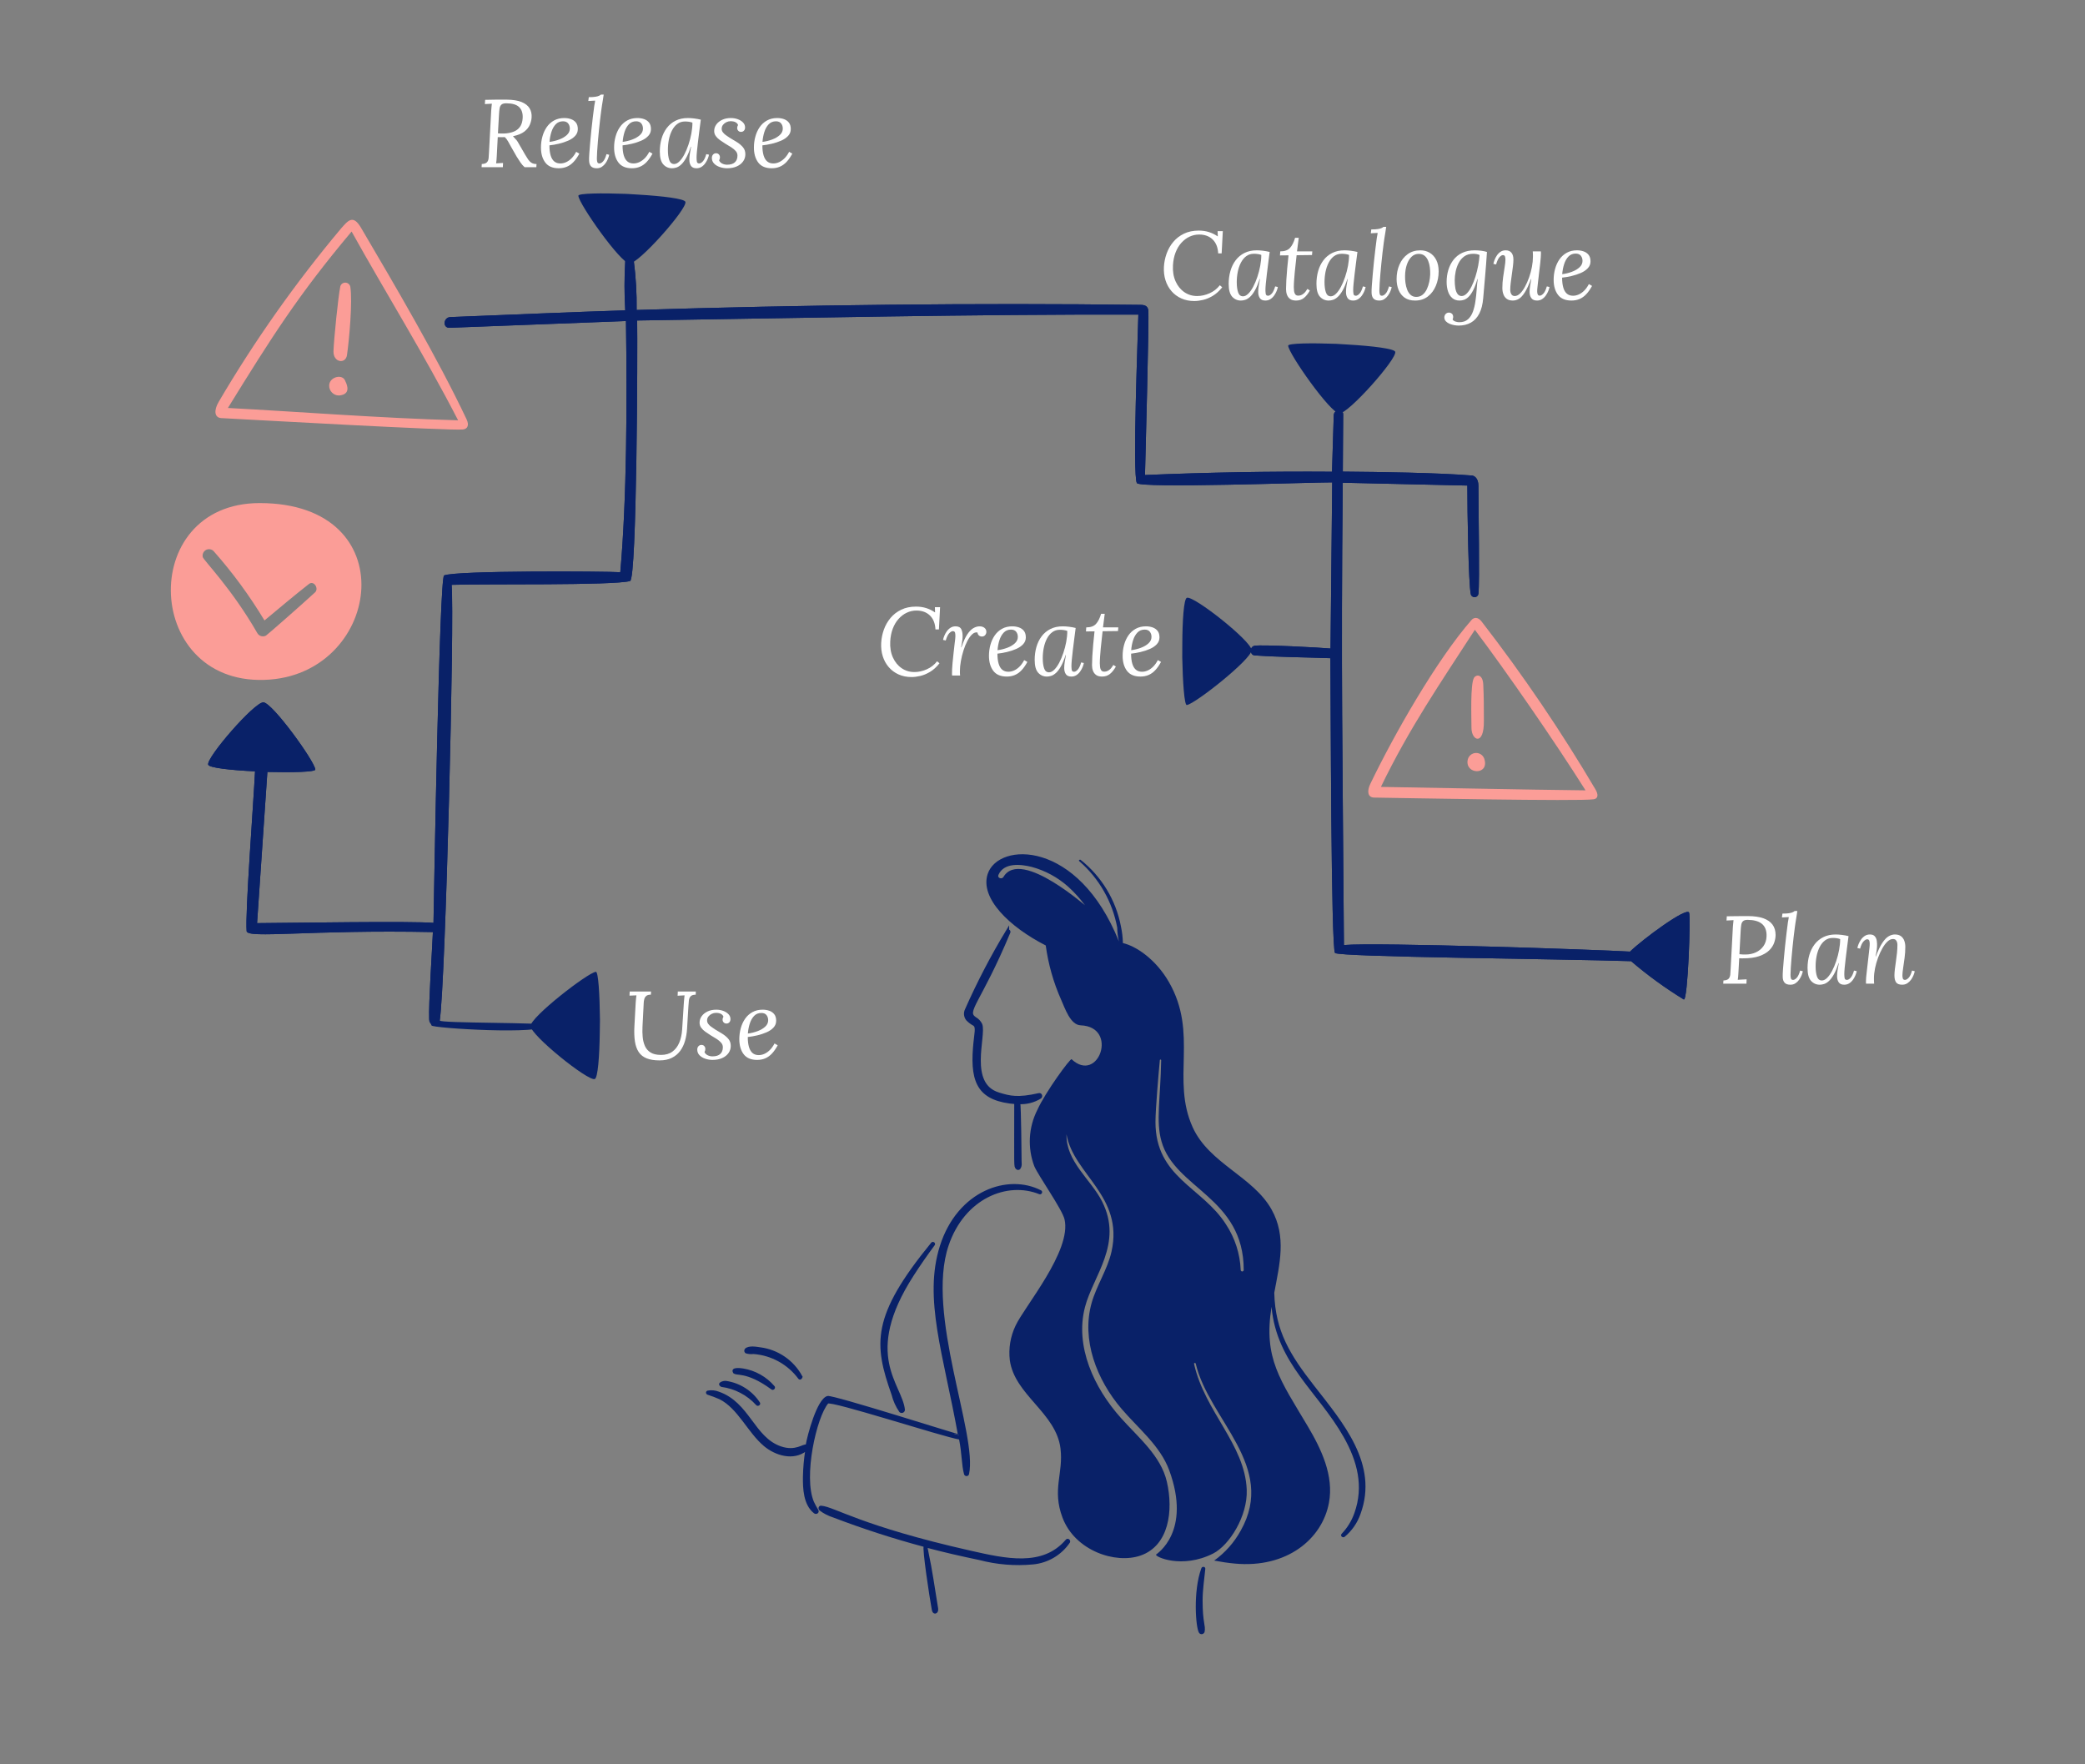 <?xml version="1.0" encoding="UTF-8" standalone="no"?><!DOCTYPE svg PUBLIC "-//W3C//DTD SVG 1.1//EN" "http://www.w3.org/Graphics/SVG/1.1/DTD/svg11.dtd"><svg width="100%" height="100%" viewBox="0 0 650 550" version="1.1" xmlns="http://www.w3.org/2000/svg" xmlns:xlink="http://www.w3.org/1999/xlink" xml:space="preserve" xmlns:serif="http://www.serif.com/" style="fill-rule:evenodd;clip-rule:evenodd;"><rect x="0" y="0" width="650" height="550" fill="#808080" stroke="none"/><g id="Camada-1" serif:id="Camada 1"><path id="Path_230" d="M497.37,246.055c0.945,1.593 0.9,2.885 -0.53,3.108c-4.439,0.682 -59.581,-0.4 -68.379,-0.529c-2.194,-0 -2.293,-2.148 -1.282,-4.229c7.307,-15.211 20.609,-38.605 31.569,-51.136c0.659,-0.75 1.925,-1.155 3.205,0.56c12.883,16.653 24.712,34.096 35.417,52.226Zm-39.855,-8.943c-0.553,4.326 6.537,4.521 5.32,-0.191c-0.234,-1.272 -1.353,-2.203 -2.646,-2.203c-1.364,-0 -2.524,1.038 -2.674,2.394Zm1.218,-10.176c0,3.975 3.958,5.704 3.869,-2.196c-0,-3.798 -0,-7.597 -0.194,-11.381c-0.159,-3.203 -2.146,-3.203 -2.868,-2.096c-1.224,1.907 -0.798,12.645 -0.807,15.673Zm35.559,19.439c-9.519,-15.127 -24.984,-37.451 -34.5,-50.048c-10.867,16.76 -20.486,30.75 -29.295,48.975c20.43,0.32 43.347,0.848 63.795,1.075l0,-0.002Z" style="fill:#fb9d97;fill-rule:nonzero;"/><path id="Path_231" d="M112.542,70.995c10.816,18.381 23.862,40.609 32.898,59.679c0.9,1.875 0.322,3.06 -1.125,3.205c-3.87,0.455 -66.343,-3.075 -75.317,-3.542c-2.162,-0.113 -2.4,-2.42 -0.801,-5.1c11.167,-19.011 23.903,-37.056 38.075,-53.947c2.299,-2.651 3.818,-4.461 6.27,-0.295Zm-9.889,48.843c-0.02,0.141 -0.03,0.284 -0.03,0.426c-0,1.656 1.362,3.018 3.017,3.018c0.291,-0 0.581,-0.043 0.86,-0.126c3.205,-0.722 1.218,-4.137 1.139,-4.375c-0.77,-2.285 -4.658,-1.375 -4.986,1.057Zm3.445,-30.607c-0.701,3.478 -2.019,16.65 -2.133,20.24c-0.114,3.59 3.768,4.086 4.2,1.265c0.707,-4.807 1.779,-16.875 1.044,-21.362c-0.159,-0.739 -0.818,-1.271 -1.574,-1.271c-0.702,-0 -1.326,0.458 -1.536,1.128l-0.001,-0Zm36.715,41.792c-10.546,-20.486 -22.516,-39.661 -33.204,-58.844c-16.586,19.725 -24.984,33.006 -38.558,54.999c22.244,1.172 46.667,3.127 71.763,3.847l-0.001,-0.002Z" style="fill:#fb9d97;fill-rule:nonzero;"/><path id="Path_232" d="M80.973,156.827c45.365,0.029 38.059,52.29 3.204,55.017c-39.423,3.075 -41.858,-55.04 -3.204,-55.017Zm-17.772,16.794c0.225,1.04 8.958,9.71 17.018,23.734c0.527,0.954 1.745,1.306 2.7,0.781c0.409,-0.225 11.348,-9.825 15.3,-13.474c1.281,-1.186 -0.369,-3.815 -1.905,-2.613c-4.712,3.669 -9.25,7.565 -13.863,11.364c-4.618,-7.678 -9.93,-14.916 -15.868,-21.625c-0.376,-0.376 -0.886,-0.588 -1.417,-0.588c-1.099,0 -2.004,0.904 -2.004,2.003c0,0.143 0.016,0.286 0.046,0.426l-0.007,-0.008Z" style="fill:#fb9d97;fill-rule:nonzero;"/><path id="Path_241" d="M98.298,239.892c-0.183,-2.55 -13.38,-20.834 -16.181,-20.943c-2.8,-0.108 -17.839,17.244 -17.215,19.422c0.278,0.994 7.17,1.733 14.607,2.085c-0.468,9.615 -3.106,44.037 -2.625,49.8c0.213,2.436 19.732,-0.48 58.071,0.306c-0.3,6.874 -1.356,22.034 -1.157,27.242c-0.004,0.049 -0.007,0.099 -0.007,0.148c0,0.838 0.65,1.545 1.485,1.615c0.891,0.101 1.709,-0.543 1.819,-1.433c0.005,-0.041 0.008,-0.08 0.008,-0.119c1.787,-11.925 4.627,-125.256 3.685,-135.703c10.313,-0.353 50.436,0.257 55.632,-1.187c2.148,-0.574 2.364,-73.106 2.214,-81.213c52.008,-0.786 103.863,-1.956 156.251,-1.845c-0.117,5.724 -1.875,49.851 -0.469,52.516c0.91,1.714 54.535,-0.241 60.9,-0.209c-0.173,17.266 -0.348,34.531 -0.525,51.794c-2.958,-0.289 -21.361,-1.265 -23.666,-0.865c-1.642,0.287 -1.518,2.916 -0,3.011c7.868,0.546 15.768,0.579 23.634,0.865c0.098,11.538 0.18,90.612 1.436,91.895c1.255,1.283 70.967,1.853 92.302,2.56c5.15,4.411 10.645,8.404 16.432,11.938c1.255,0.456 2.198,-25.95 1.643,-27.086c-0.771,-1.818 -14.52,8.352 -18.42,12.166c-10.014,-0.609 -79.149,-2.944 -89.18,-2.046c-0.412,-58.607 -0.957,-85.485 -0.363,-144.122l38.834,0.884c0,8.315 0.364,30.574 1.075,33.859c0.151,0.636 0.794,1.04 1.433,0.9c0.504,-0.099 0.889,-0.515 0.948,-1.026c0.429,-3.574 -0,-26.7 -0,-33.652c-0,-2.277 -1.174,-3.094 -1.95,-3.205c-11.22,-0.9 -28.589,-1.107 -40.323,-1.218c0,-5.625 0.099,-11.507 0.117,-17.85c0,-1.875 -2.875,-1.593 -2.943,0.257c-0.235,7.18 -0.397,12.419 -0.544,17.625c-19.435,-0.137 -38.869,0.204 -58.302,1.025c0.115,-4.344 1.305,-48.957 1.04,-51.281c-0.15,-1.249 -0.875,-1.745 -2.347,-1.761c-51.393,-0.643 -105.762,0 -157.174,1.594c0.07,-5.127 -0.227,-10.253 -0.891,-15.337c-0.127,-0.714 -0.813,-1.202 -1.529,-1.085c-0.611,0.083 -1.086,0.585 -1.134,1.2c-0.3,5.108 -0.3,10.229 0,15.337c-17.913,0.576 -33.713,1.281 -54.533,2.1c-2.197,0.096 -2.446,3.43 -0.235,3.332l54.994,-2.1c0.364,25.175 0.281,55.528 -1.771,78.3c-4.377,-0.305 -51.458,-0.576 -54.927,1.011c-1.486,0.683 -3.156,100.333 -3.305,108.3c-6.841,-0.594 -43.378,-0 -54.997,0.08l3.212,-47.128c7.701,0.193 14.995,0.016 14.941,-0.753Z" style="fill:#092168;fill-rule:nonzero;"/><path id="Path_2411" serif:id="Path_241" d="M98.298,239.892c-0.183,-2.55 -13.38,-20.834 -16.181,-20.943c-2.8,-0.108 -17.839,17.244 -17.215,19.422c0.278,0.994 7.17,1.733 14.607,2.085c-0.468,9.615 -3.106,44.037 -2.625,49.8c0.213,2.436 19.732,-0.48 58.071,0.306c-0.3,6.874 -1.356,22.034 -1.157,27.242c-0.004,0.049 0.73,1.818 0.73,1.867c-0,0.838 35.333,3.068 35.628,-0.104c0.083,-0.893 -33.171,-0.543 -33.061,-1.433c0.005,-0.041 0.008,-0.08 0.008,-0.119c1.787,-11.925 4.627,-125.256 3.685,-135.703c10.313,-0.353 50.436,0.257 55.632,-1.187c2.148,-0.574 2.364,-73.106 2.214,-81.213c52.008,-0.786 103.863,-1.956 156.251,-1.845c-0.117,5.724 -1.875,49.851 -0.469,52.516c0.91,1.714 54.535,-0.241 60.9,-0.209c-0.173,17.266 -0.348,34.531 -0.525,51.794c-2.958,-0.289 -21.361,-1.265 -23.666,-0.865c-1.642,0.287 -1.518,2.916 -0,3.011c7.868,0.546 15.768,0.579 23.634,0.865c0.098,11.538 0.18,90.612 1.436,91.895c1.255,1.283 70.967,1.853 92.302,2.56c5.15,4.411 10.645,8.404 16.432,11.938c1.255,0.456 2.198,-25.95 1.643,-27.086c-0.771,-1.818 -14.52,8.352 -18.42,12.166c-10.014,-0.609 -79.149,-2.944 -89.18,-2.046c-0.412,-58.607 -0.957,-85.485 -0.363,-144.122l38.834,0.884c0,8.315 0.364,30.574 1.075,33.859c0.151,0.636 0.794,1.04 1.433,0.9c0.504,-0.099 0.889,-0.515 0.948,-1.026c0.429,-3.574 -0,-26.7 -0,-33.652c-0,-2.277 -1.174,-3.094 -1.95,-3.205c-11.22,-0.9 -28.589,-1.107 -40.323,-1.218c0,-5.625 0.099,-11.507 0.117,-17.85c0,-1.875 -2.875,-1.593 -2.943,0.257c-0.235,7.18 -0.397,12.419 -0.544,17.625c-19.435,-0.137 -38.869,0.204 -58.302,1.025c0.115,-4.344 1.305,-48.957 1.04,-51.281c-0.15,-1.249 -0.875,-1.745 -2.347,-1.761c-51.393,-0.643 -105.762,0 -157.174,1.594c0.07,-5.127 -0.227,-10.253 -0.891,-15.337c-0.127,-0.714 -0.813,-1.202 -1.529,-1.085c-0.611,0.083 -1.086,0.585 -1.134,1.2c-0.3,5.108 -0.3,10.229 0,15.337c-17.913,0.576 -33.713,1.281 -54.533,2.1c-2.197,0.096 -2.446,3.43 -0.235,3.332l54.994,-2.1c0.364,25.175 0.281,55.528 -1.771,78.3c-4.377,-0.305 -51.458,-0.576 -54.927,1.011c-1.486,0.683 -3.156,100.333 -3.305,108.3c-6.841,-0.594 -43.378,-0 -54.997,0.08l3.212,-47.128c7.701,0.193 14.995,0.016 14.941,-0.753Z" style="fill:#092168;fill-rule:nonzero;"/><path id="Path_2412" serif:id="Path_241" d="M180.302,61.015c0.154,2.552 13.133,20.991 15.932,21.133c2.799,0.142 18.043,-17.031 17.445,-19.216c-0.267,-0.998 -7.15,-1.818 -14.582,-2.259c-1.895,-0.112 -3.845,-0.234 -3.845,-0.234c-7.699,-0.284 -14.994,-0.194 -14.95,0.576Z" style="fill:#092168;fill-rule:nonzero;"/><path id="Path_2413" serif:id="Path_241" d="M401.586,107.759c0.153,2.552 13.133,20.99 15.932,21.132c2.799,0.142 18.042,-17.031 17.444,-19.216c-0.266,-0.997 -7.15,-1.818 -14.581,-2.258c-1.896,-0.113 -3.846,-0.235 -3.846,-0.235c-7.698,-0.284 -14.994,-0.193 -14.949,0.577Z" style="fill:#092168;fill-rule:nonzero;"/><path id="Path_2414" serif:id="Path_241" d="M369.987,219.779c2.54,-0.297 20.217,-14.296 20.2,-17.099c-0.016,-2.802 -18.022,-17.053 -20.169,-16.332c-0.981,0.322 -1.412,7.241 -1.433,14.685c-0.005,1.899 -0.017,3.853 -0.017,3.853c0.151,7.702 0.653,14.981 1.419,14.893Z" style="fill:#092168;fill-rule:nonzero;"/><path id="Path_2415" serif:id="Path_241" d="M185.763,302.945c-2.542,0.273 -20.354,14.101 -20.364,16.903c-0.011,2.803 17.856,17.227 20.01,16.527c0.984,-0.313 1.482,-7.227 1.575,-14.671c0.023,-1.898 0.054,-3.853 0.054,-3.853c-0.076,-7.703 -0.508,-14.986 -1.275,-14.906Z" style="fill:#092168;fill-rule:nonzero;"/><g><path d="M216.921,309.083l-0.03,0.99c-0.76,0.02 -1.29,0.19 -1.59,0.51c-0.3,0.32 -0.48,0.75 -0.54,1.29c-0.06,0.54 -0.11,1.17 -0.15,1.89l-0.42,6.99c-0.08,1.3 -0.29,2.54 -0.63,3.72c-0.34,1.18 -0.845,2.225 -1.515,3.135c-0.67,0.91 -1.535,1.63 -2.595,2.16c-1.06,0.53 -2.34,0.795 -3.84,0.795c-1.6,0 -2.93,-0.21 -3.99,-0.63c-1.06,-0.42 -1.885,-1.065 -2.475,-1.935c-0.59,-0.87 -0.99,-1.975 -1.2,-3.315c-0.21,-1.34 -0.265,-2.94 -0.165,-4.8l0.39,-7.17c0.04,-0.52 0.075,-0.96 0.105,-1.32c0.03,-0.36 0.075,-0.73 0.135,-1.11c-0.36,0.02 -0.72,0.035 -1.08,0.045c-0.36,0.01 -0.72,0.025 -1.08,0.045l0.06,-1.29l6.66,0l-0.06,0.99c-0.68,0 -1.17,0.14 -1.47,0.42c-0.3,0.28 -0.495,0.605 -0.585,0.975c-0.09,0.37 -0.145,0.695 -0.165,0.975l-0.39,7.59c-0.06,1.12 -0.04,2.205 0.06,3.255c0.1,1.05 0.34,1.995 0.72,2.835c0.38,0.84 0.97,1.505 1.77,1.995c0.8,0.49 1.87,0.735 3.21,0.735c1.44,0 2.625,-0.34 3.555,-1.02c0.93,-0.68 1.645,-1.615 2.145,-2.805c0.5,-1.19 0.8,-2.565 0.9,-4.125l0.54,-8.46c0.04,-0.4 0.075,-0.785 0.105,-1.155c0.03,-0.37 0.065,-0.705 0.105,-1.005l-2.16,0.12l0.06,-1.32l5.61,0Z" style="fill:#fff;fill-rule:nonzero;"/><path d="M222.171,330.413c-0.8,0 -1.57,-0.125 -2.31,-0.375c-0.74,-0.25 -1.34,-0.615 -1.8,-1.095c-0.46,-0.48 -0.69,-1.06 -0.69,-1.74c0,-0.44 0.125,-0.795 0.375,-1.065c0.25,-0.27 0.555,-0.405 0.915,-0.405c0.4,0 0.705,0.13 0.915,0.39c0.21,0.26 0.315,0.55 0.315,0.87c0,0.14 -0.02,0.29 -0.06,0.45c-0.04,0.16 -0.11,0.32 -0.21,0.48c0.16,0.44 0.48,0.78 0.96,1.02c0.48,0.24 0.99,0.36 1.53,0.36c1.08,0 1.89,-0.25 2.43,-0.75c0.54,-0.5 0.81,-1.2 0.81,-2.1c0,-0.54 -0.19,-1.02 -0.57,-1.44c-0.38,-0.42 -0.86,-0.815 -1.44,-1.185c-0.58,-0.37 -1.18,-0.735 -1.8,-1.095c-0.58,-0.36 -1.135,-0.73 -1.665,-1.11c-0.53,-0.38 -0.96,-0.8 -1.29,-1.26c-0.33,-0.46 -0.495,-0.98 -0.495,-1.56c0,-0.74 0.22,-1.415 0.66,-2.025c0.44,-0.61 1.05,-1.1 1.83,-1.47c0.78,-0.37 1.68,-0.555 2.7,-0.555c0.76,0 1.475,0.12 2.145,0.36c0.67,0.24 1.22,0.58 1.65,1.02c0.43,0.44 0.645,0.96 0.645,1.56c0,0.42 -0.12,0.755 -0.36,1.005c-0.24,0.25 -0.54,0.375 -0.9,0.375c-0.36,0 -0.65,-0.12 -0.87,-0.36c-0.22,-0.24 -0.33,-0.52 -0.33,-0.84c0,-0.16 0.02,-0.315 0.06,-0.465c0.04,-0.15 0.11,-0.305 0.21,-0.465c-0.1,-0.34 -0.345,-0.625 -0.735,-0.855c-0.39,-0.23 -0.925,-0.345 -1.605,-0.345c-0.44,0 -0.87,0.1 -1.29,0.3c-0.42,0.2 -0.77,0.475 -1.05,0.825c-0.28,0.35 -0.42,0.765 -0.42,1.245c0,0.38 0.115,0.73 0.345,1.05c0.23,0.32 0.535,0.62 0.915,0.9c0.38,0.28 0.79,0.56 1.23,0.84c0.72,0.42 1.46,0.865 2.22,1.335c0.76,0.47 1.395,1.005 1.905,1.605c0.51,0.6 0.765,1.33 0.765,2.19c0,0.84 -0.235,1.59 -0.705,2.25c-0.47,0.66 -1.13,1.18 -1.98,1.56c-0.85,0.38 -1.835,0.57 -2.955,0.57Z" style="fill:#fff;fill-rule:nonzero;"/><path d="M237.771,314.753c0.72,0 1.4,0.11 2.04,0.33c0.64,0.22 1.16,0.58 1.56,1.08c0.4,0.5 0.6,1.18 0.6,2.04c0,0.82 -0.28,1.53 -0.84,2.13c-0.56,0.6 -1.29,1.095 -2.19,1.485c-0.9,0.39 -1.86,0.705 -2.88,0.945c-1.02,0.24 -2,0.41 -2.94,0.51c0,1.24 0.125,2.28 0.375,3.12c0.25,0.84 0.625,1.47 1.125,1.89c0.5,0.42 1.14,0.63 1.92,0.63c0.58,0 1.165,-0.13 1.755,-0.39c0.59,-0.26 1.155,-0.655 1.695,-1.185c0.54,-0.53 1.03,-1.215 1.47,-2.055l0.99,0.57c-0.56,1.04 -1.16,1.9 -1.8,2.58c-0.64,0.68 -1.34,1.18 -2.1,1.5c-0.76,0.32 -1.6,0.48 -2.52,0.48c-1.9,0 -3.3,-0.595 -4.2,-1.785c-0.9,-1.19 -1.35,-2.755 -1.35,-4.695c0,-1.16 0.15,-2.29 0.45,-3.39c0.3,-1.1 0.75,-2.085 1.35,-2.955c0.6,-0.87 1.36,-1.56 2.28,-2.07c0.92,-0.51 1.99,-0.765 3.21,-0.765Zm-0.42,1.02c-0.92,0 -1.675,0.31 -2.265,0.93c-0.59,0.62 -1.04,1.42 -1.35,2.4c-0.31,0.98 -0.505,2.01 -0.585,3.09c1.06,-0.14 2.07,-0.39 3.03,-0.75c0.96,-0.36 1.75,-0.825 2.37,-1.395c0.62,-0.57 0.93,-1.235 0.93,-1.995c0,-0.64 -0.175,-1.18 -0.525,-1.62c-0.35,-0.44 -0.885,-0.66 -1.605,-0.66Z" style="fill:#fff;fill-rule:nonzero;"/></g><g><path d="M544.901,285.58c1.94,-0 3.545,0.225 4.815,0.675c1.27,0.45 2.225,1.11 2.865,1.98c0.64,0.87 0.96,1.945 0.96,3.225c-0,0.78 -0.15,1.595 -0.45,2.445c-0.3,0.85 -0.82,1.64 -1.56,2.37c-0.74,0.73 -1.77,1.325 -3.09,1.785c-1.32,0.46 -3.01,0.69 -5.07,0.69l-0.51,-0c-0.24,-0 -0.46,-0.01 -0.66,-0.03l-0.24,4.35c-0.02,0.54 -0.05,1.005 -0.09,1.395c-0.04,0.39 -0.08,0.715 -0.12,0.975c0.32,-0.02 0.63,-0.04 0.93,-0.06c0.3,-0.02 0.605,-0.035 0.915,-0.045c0.31,-0.01 0.615,-0.025 0.915,-0.045l-0.06,1.35l-7.23,-0l0.06,-0.99c0.76,-0.04 1.29,-0.215 1.59,-0.525c0.3,-0.31 0.48,-0.74 0.54,-1.29c0.06,-0.55 0.1,-1.175 0.12,-1.875l0.69,-12.96c0.04,-0.4 0.075,-0.785 0.105,-1.155c0.03,-0.37 0.065,-0.705 0.105,-1.005c-0.36,0.02 -0.725,0.04 -1.095,0.06c-0.37,0.02 -0.735,0.04 -1.095,0.06l0.09,-1.32c1.06,-0.02 2.13,-0.035 3.21,-0.045c1.08,-0.01 2.2,-0.015 3.36,-0.015Zm-0.12,1.17c-0.62,-0 -1.08,0.135 -1.38,0.405c-0.3,0.27 -0.49,0.66 -0.57,1.17c-0.08,0.51 -0.14,1.125 -0.18,1.845l-0.39,7.29c0.38,0.04 0.71,0.065 0.99,0.075c0.28,0.01 0.6,0.015 0.96,0.015c1.14,-0 2.195,-0.22 3.165,-0.66c0.97,-0.44 1.755,-1.08 2.355,-1.92c0.6,-0.84 0.93,-1.84 0.99,-3c0.04,-0.94 -0.07,-1.745 -0.33,-2.415c-0.26,-0.67 -0.655,-1.21 -1.185,-1.62c-0.53,-0.41 -1.17,-0.71 -1.92,-0.9c-0.75,-0.19 -1.585,-0.285 -2.505,-0.285Z" style="fill:#fff;fill-rule:nonzero;"/><path d="M560.321,283.99c-0.06,0.5 -0.145,1.06 -0.255,1.68c-0.11,0.62 -0.21,1.23 -0.3,1.83c-0.09,0.6 -0.165,1.13 -0.225,1.59c-0.12,0.84 -0.24,1.795 -0.36,2.865c-0.12,1.07 -0.24,2.18 -0.36,3.33c-0.12,1.15 -0.225,2.275 -0.315,3.375c-0.09,1.1 -0.165,2.105 -0.225,3.015c-0.06,0.91 -0.09,1.655 -0.09,2.235c-0,0.38 0.04,0.735 0.12,1.065c0.08,0.33 0.31,0.495 0.69,0.495c0.34,-0 0.715,-0.215 1.125,-0.645c0.41,-0.43 0.765,-1.185 1.065,-2.265l0.84,0.21c-0.06,0.34 -0.185,0.75 -0.375,1.23c-0.19,0.48 -0.445,0.945 -0.765,1.395c-0.32,0.45 -0.705,0.825 -1.155,1.125c-0.45,0.3 -0.975,0.45 -1.575,0.45c-0.82,-0 -1.42,-0.205 -1.8,-0.615c-0.38,-0.41 -0.58,-1.015 -0.6,-1.815c-0.02,-0.5 0.005,-1.24 0.075,-2.22c0.07,-0.98 0.16,-2.095 0.27,-3.345c0.11,-1.25 0.235,-2.56 0.375,-3.93c0.14,-1.37 0.29,-2.705 0.45,-4.005c0.16,-1.3 0.31,-2.48 0.45,-3.54c0.1,-0.54 0.165,-0.895 0.195,-1.065c0.03,-0.17 0.055,-0.355 0.075,-0.555c-0.36,0.02 -0.715,0.04 -1.065,0.06c-0.35,0.02 -0.705,0.04 -1.065,0.06l0.15,-1.2c0.88,-0 1.565,-0.04 2.055,-0.12c0.49,-0.08 0.865,-0.18 1.125,-0.3c0.26,-0.12 0.47,-0.25 0.63,-0.39l0.84,-0Z" style="fill:#fff;fill-rule:nonzero;"/><path d="M572.261,291.31c0.6,-0 1.26,0.045 1.98,0.135c0.72,0.09 1.4,0.215 2.04,0.375c-0.16,1.2 -0.315,2.395 -0.465,3.585c-0.15,1.19 -0.29,2.32 -0.42,3.39c-0.13,1.07 -0.235,2.03 -0.315,2.88c-0.08,0.85 -0.12,1.515 -0.12,1.995c-0,0.4 0.03,0.8 0.09,1.2c0.06,0.4 0.31,0.6 0.75,0.6c0.34,-0 0.715,-0.22 1.125,-0.66c0.41,-0.44 0.765,-1.19 1.065,-2.25l0.84,0.18c-0.06,0.36 -0.185,0.775 -0.375,1.245c-0.19,0.47 -0.445,0.935 -0.765,1.395c-0.32,0.46 -0.71,0.84 -1.17,1.14c-0.46,0.3 -0.99,0.45 -1.59,0.45c-0.8,-0 -1.37,-0.25 -1.71,-0.75c-0.34,-0.5 -0.51,-1.15 -0.51,-1.95c-0,-0.58 0.055,-1.21 0.165,-1.89c0.11,-0.68 0.235,-1.39 0.375,-2.13l-0.09,-0c-0.48,1.48 -0.975,2.665 -1.485,3.555c-0.51,0.89 -1.02,1.565 -1.53,2.025c-0.51,0.46 -1.005,0.765 -1.485,0.915c-0.48,0.15 -0.93,0.225 -1.35,0.225c-1.08,-0 -1.985,-0.4 -2.715,-1.2c-0.73,-0.8 -1.095,-2.14 -1.095,-4.02c-0,-1.4 0.18,-2.73 0.54,-3.99c0.36,-1.26 0.905,-2.375 1.635,-3.345c0.73,-0.97 1.645,-1.73 2.745,-2.28c1.1,-0.55 2.38,-0.825 3.84,-0.825Zm-0.93,1.08c-0.9,-0 -1.685,0.25 -2.355,0.75c-0.67,0.5 -1.225,1.175 -1.665,2.025c-0.44,0.85 -0.765,1.8 -0.975,2.85c-0.21,1.05 -0.315,2.125 -0.315,3.225c-0,1.28 0.14,2.335 0.42,3.165c0.28,0.83 0.79,1.245 1.53,1.245c0.54,-0 1.085,-0.27 1.635,-0.81c0.55,-0.54 1.065,-1.265 1.545,-2.175c0.48,-0.91 0.91,-1.93 1.29,-3.06c0.38,-1.13 0.68,-2.285 0.9,-3.465c0.22,-1.18 0.33,-2.31 0.33,-3.39c-0.3,-0.12 -0.65,-0.21 -1.05,-0.27c-0.4,-0.06 -0.83,-0.09 -1.29,-0.09Z" style="fill:#fff;fill-rule:nonzero;"/><path d="M593.021,306.97c-0.94,-0 -1.58,-0.25 -1.92,-0.75c-0.34,-0.5 -0.51,-1.21 -0.51,-2.13c-0,-0.56 0.045,-1.22 0.135,-1.98c0.09,-0.76 0.2,-1.57 0.33,-2.43c0.13,-0.86 0.24,-1.73 0.33,-2.61c0.09,-0.88 0.135,-1.72 0.135,-2.52c-0,-0.24 -0.035,-0.5 -0.105,-0.78c-0.07,-0.28 -0.205,-0.525 -0.405,-0.735c-0.2,-0.21 -0.5,-0.315 -0.9,-0.315c-0.56,-0 -1.12,0.26 -1.68,0.78c-0.56,0.52 -1.09,1.22 -1.59,2.1c-0.5,0.88 -0.95,1.855 -1.35,2.925c-0.4,1.07 -0.715,2.17 -0.945,3.3c-0.23,1.13 -0.345,2.205 -0.345,3.225c-0,0.3 0.005,0.575 0.015,0.825c0.01,0.25 0.025,0.505 0.045,0.765l-2.52,-0c-0.02,-0.14 -0.03,-0.265 -0.03,-0.375l-0,-0.405c-0,-0.34 0.02,-0.735 0.06,-1.185c0.04,-0.45 0.105,-1.05 0.195,-1.8c0.09,-0.75 0.205,-1.755 0.345,-3.015c0.14,-1.18 0.245,-2.1 0.315,-2.76c0.07,-0.66 0.125,-1.165 0.165,-1.515c0.04,-0.35 0.065,-0.62 0.075,-0.81c0.01,-0.19 0.015,-0.395 0.015,-0.615c-0,-0.36 -0.05,-0.675 -0.15,-0.945c-0.1,-0.27 -0.32,-0.405 -0.66,-0.405c-0.32,-0 -0.69,0.22 -1.11,0.66c-0.42,0.44 -0.78,1.19 -1.08,2.25l-0.84,-0.18c0.06,-0.36 0.185,-0.775 0.375,-1.245c0.19,-0.47 0.445,-0.935 0.765,-1.395c0.32,-0.46 0.71,-0.84 1.17,-1.14c0.46,-0.3 0.99,-0.45 1.59,-0.45c0.68,-0 1.185,0.185 1.515,0.555c0.33,0.37 0.54,0.845 0.63,1.425c0.09,0.58 0.115,1.2 0.075,1.86c-0.04,0.56 -0.105,1.1 -0.195,1.62c-0.09,0.52 -0.175,0.98 -0.255,1.38l0.09,-0c0.68,-1.82 1.35,-3.225 2.01,-4.215c0.66,-0.99 1.315,-1.675 1.965,-2.055c0.65,-0.38 1.295,-0.57 1.935,-0.57c0.8,-0 1.44,0.18 1.92,0.54c0.48,0.36 0.825,0.835 1.035,1.425c0.21,0.59 0.315,1.235 0.315,1.935c-0,1.1 -0.075,2.225 -0.225,3.375c-0.15,1.15 -0.3,2.21 -0.45,3.18c-0.15,0.97 -0.225,1.745 -0.225,2.325c-0,0.36 0.045,0.68 0.135,0.96c0.09,0.28 0.315,0.42 0.675,0.42c0.34,-0 0.715,-0.215 1.125,-0.645c0.41,-0.43 0.765,-1.185 1.065,-2.265l0.84,0.21c-0.06,0.34 -0.185,0.75 -0.375,1.23c-0.19,0.48 -0.445,0.945 -0.765,1.395c-0.32,0.45 -0.71,0.825 -1.17,1.125c-0.46,0.3 -0.99,0.45 -1.59,0.45Z" style="fill:#fff;fill-rule:nonzero;"/></g><g><path d="M157.994,31.064c1.94,0.02 3.485,0.27 4.635,0.75c1.15,0.48 1.97,1.125 2.46,1.935c0.49,0.81 0.705,1.745 0.645,2.805c-0.04,0.76 -0.225,1.535 -0.555,2.325c-0.33,0.79 -0.905,1.505 -1.725,2.145c-0.82,0.64 -2,1.12 -3.54,1.44c0.32,0.36 0.56,0.625 0.72,0.795c0.16,0.17 0.29,0.31 0.39,0.42c0.1,0.11 0.21,0.265 0.33,0.465c0.12,0.2 0.3,0.51 0.54,0.93l1.86,3.21c0.32,0.54 0.625,1.025 0.915,1.455c0.29,0.43 0.64,0.77 1.05,1.02c0.41,0.25 0.925,0.375 1.545,0.375l-0.06,0.99l-3.66,0c-0.44,-0.38 -0.865,-0.865 -1.275,-1.455c-0.41,-0.59 -0.815,-1.215 -1.215,-1.875l-1.83,-3.21c-0.24,-0.44 -0.51,-0.93 -0.81,-1.47c-0.3,-0.54 -0.65,-1 -1.05,-1.38c-0.18,0.02 -0.435,0.03 -0.765,0.03c-0.33,0 -0.635,-0.005 -0.915,-0.015c-0.28,-0.01 -0.45,-0.015 -0.51,-0.015l-0.3,5.82c-0.02,0.54 -0.05,1.005 -0.09,1.395c-0.04,0.39 -0.08,0.715 -0.12,0.975c0.24,-0.02 0.48,-0.035 0.72,-0.045c0.24,-0.01 0.48,-0.025 0.72,-0.045c0.24,-0.02 0.48,-0.03 0.72,-0.03l-0.06,1.32l-6.63,0l0.06,-0.99c0.76,-0.04 1.29,-0.215 1.59,-0.525c0.3,-0.31 0.48,-0.74 0.54,-1.29c0.06,-0.55 0.1,-1.175 0.12,-1.875l0.69,-12.96c0.02,-0.4 0.05,-0.785 0.09,-1.155c0.04,-0.37 0.08,-0.705 0.12,-1.005c-0.36,0.02 -0.725,0.04 -1.095,0.06c-0.37,0.02 -0.735,0.04 -1.095,0.06l0.09,-1.32c1.12,-0.02 2.235,-0.04 3.345,-0.06c1.11,-0.02 2.245,-0.02 3.405,0Zm-0.18,1.14c-0.7,0 -1.2,0.14 -1.5,0.42c-0.3,0.28 -0.49,0.675 -0.57,1.185c-0.08,0.51 -0.14,1.125 -0.18,1.845l-0.33,5.91c0.32,0.02 0.625,0.04 0.915,0.06c0.29,0.02 0.605,0.02 0.945,0c1.1,-0.04 2.08,-0.22 2.94,-0.54c0.86,-0.32 1.545,-0.83 2.055,-1.53c0.51,-0.7 0.795,-1.62 0.855,-2.76c0.04,-0.76 -0.035,-1.425 -0.225,-1.995c-0.19,-0.57 -0.49,-1.05 -0.9,-1.44c-0.41,-0.39 -0.95,-0.68 -1.62,-0.87c-0.67,-0.19 -1.465,-0.285 -2.385,-0.285Z" style="fill:#fff;fill-rule:nonzero;"/><path d="M175.934,36.794c0.72,0 1.4,0.11 2.04,0.33c0.64,0.22 1.16,0.58 1.56,1.08c0.4,0.5 0.6,1.18 0.6,2.04c-0,0.82 -0.28,1.53 -0.84,2.13c-0.56,0.6 -1.29,1.095 -2.19,1.485c-0.9,0.39 -1.86,0.705 -2.88,0.945c-1.02,0.24 -2,0.41 -2.94,0.51c-0,1.24 0.125,2.28 0.375,3.12c0.25,0.84 0.625,1.47 1.125,1.89c0.5,0.42 1.14,0.63 1.92,0.63c0.58,0 1.165,-0.13 1.755,-0.39c0.59,-0.26 1.155,-0.655 1.695,-1.185c0.54,-0.53 1.03,-1.215 1.47,-2.055l0.99,0.57c-0.56,1.04 -1.16,1.9 -1.8,2.58c-0.64,0.68 -1.34,1.18 -2.1,1.5c-0.76,0.32 -1.6,0.48 -2.52,0.48c-1.9,0 -3.3,-0.595 -4.2,-1.785c-0.9,-1.19 -1.35,-2.755 -1.35,-4.695c-0,-1.16 0.15,-2.29 0.45,-3.39c0.3,-1.1 0.75,-2.085 1.35,-2.955c0.6,-0.87 1.36,-1.56 2.28,-2.07c0.92,-0.51 1.99,-0.765 3.21,-0.765Zm-0.42,1.02c-0.92,0 -1.675,0.31 -2.265,0.93c-0.59,0.62 -1.04,1.42 -1.35,2.4c-0.31,0.98 -0.505,2.01 -0.585,3.09c1.06,-0.14 2.07,-0.39 3.03,-0.75c0.96,-0.36 1.75,-0.825 2.37,-1.395c0.62,-0.57 0.93,-1.235 0.93,-1.995c-0,-0.64 -0.175,-1.18 -0.525,-1.62c-0.35,-0.44 -0.885,-0.66 -1.605,-0.66Z" style="fill:#fff;fill-rule:nonzero;"/><path d="M188.204,29.474c-0.06,0.5 -0.145,1.06 -0.255,1.68c-0.11,0.62 -0.21,1.23 -0.3,1.83c-0.09,0.6 -0.165,1.13 -0.225,1.59c-0.12,0.84 -0.24,1.795 -0.36,2.865c-0.12,1.07 -0.24,2.18 -0.36,3.33c-0.12,1.15 -0.225,2.275 -0.315,3.375c-0.09,1.1 -0.165,2.105 -0.225,3.015c-0.06,0.91 -0.09,1.655 -0.09,2.235c-0,0.38 0.04,0.735 0.12,1.065c0.08,0.33 0.31,0.495 0.69,0.495c0.34,0 0.715,-0.215 1.125,-0.645c0.41,-0.43 0.765,-1.185 1.065,-2.265l0.84,0.21c-0.06,0.34 -0.185,0.75 -0.375,1.23c-0.19,0.48 -0.445,0.945 -0.765,1.395c-0.32,0.45 -0.705,0.825 -1.155,1.125c-0.45,0.3 -0.975,0.45 -1.575,0.45c-0.82,0 -1.42,-0.205 -1.8,-0.615c-0.38,-0.41 -0.58,-1.015 -0.6,-1.815c-0.02,-0.5 0.005,-1.24 0.075,-2.22c0.07,-0.98 0.16,-2.095 0.27,-3.345c0.11,-1.25 0.235,-2.56 0.375,-3.93c0.14,-1.37 0.29,-2.705 0.45,-4.005c0.16,-1.3 0.31,-2.48 0.45,-3.54c0.1,-0.54 0.165,-0.895 0.195,-1.065c0.03,-0.17 0.055,-0.355 0.075,-0.555c-0.36,0.02 -0.715,0.04 -1.065,0.06c-0.35,0.02 -0.705,0.04 -1.065,0.06l0.15,-1.2c0.88,0 1.565,-0.04 2.055,-0.12c0.49,-0.08 0.865,-0.18 1.125,-0.3c0.26,-0.12 0.47,-0.25 0.63,-0.39l0.84,0Z" style="fill:#fff;fill-rule:nonzero;"/><path d="M198.734,36.794c0.72,0 1.4,0.11 2.04,0.33c0.64,0.22 1.16,0.58 1.56,1.08c0.4,0.5 0.6,1.18 0.6,2.04c-0,0.82 -0.28,1.53 -0.84,2.13c-0.56,0.6 -1.29,1.095 -2.19,1.485c-0.9,0.39 -1.86,0.705 -2.88,0.945c-1.02,0.24 -2,0.41 -2.94,0.51c-0,1.24 0.125,2.28 0.375,3.12c0.25,0.84 0.625,1.47 1.125,1.89c0.5,0.42 1.14,0.63 1.92,0.63c0.58,0 1.165,-0.13 1.755,-0.39c0.59,-0.26 1.155,-0.655 1.695,-1.185c0.54,-0.53 1.03,-1.215 1.47,-2.055l0.99,0.57c-0.56,1.04 -1.16,1.9 -1.8,2.58c-0.64,0.68 -1.34,1.18 -2.1,1.5c-0.76,0.32 -1.6,0.48 -2.52,0.48c-1.9,0 -3.3,-0.595 -4.2,-1.785c-0.9,-1.19 -1.35,-2.755 -1.35,-4.695c-0,-1.16 0.15,-2.29 0.45,-3.39c0.3,-1.1 0.75,-2.085 1.35,-2.955c0.6,-0.87 1.36,-1.56 2.28,-2.07c0.92,-0.51 1.99,-0.765 3.21,-0.765Zm-0.42,1.02c-0.92,0 -1.675,0.31 -2.265,0.93c-0.59,0.62 -1.04,1.42 -1.35,2.4c-0.31,0.98 -0.505,2.01 -0.585,3.09c1.06,-0.14 2.07,-0.39 3.03,-0.75c0.96,-0.36 1.75,-0.825 2.37,-1.395c0.62,-0.57 0.93,-1.235 0.93,-1.995c-0,-0.64 -0.175,-1.18 -0.525,-1.62c-0.35,-0.44 -0.885,-0.66 -1.605,-0.66Z" style="fill:#fff;fill-rule:nonzero;"/><path d="M214.454,36.794c0.6,0 1.26,0.045 1.98,0.135c0.72,0.09 1.4,0.215 2.04,0.375c-0.16,1.2 -0.315,2.395 -0.465,3.585c-0.15,1.19 -0.29,2.32 -0.42,3.39c-0.13,1.07 -0.235,2.03 -0.315,2.88c-0.08,0.85 -0.12,1.515 -0.12,1.995c-0,0.4 0.03,0.8 0.09,1.2c0.06,0.4 0.31,0.6 0.75,0.6c0.34,0 0.715,-0.22 1.125,-0.66c0.41,-0.44 0.765,-1.19 1.065,-2.25l0.84,0.18c-0.06,0.36 -0.185,0.775 -0.375,1.245c-0.19,0.47 -0.445,0.935 -0.765,1.395c-0.32,0.46 -0.71,0.84 -1.17,1.14c-0.46,0.3 -0.99,0.45 -1.59,0.45c-0.8,0 -1.37,-0.25 -1.71,-0.75c-0.34,-0.5 -0.51,-1.15 -0.51,-1.95c-0,-0.58 0.055,-1.21 0.165,-1.89c0.11,-0.68 0.235,-1.39 0.375,-2.13l-0.09,0c-0.48,1.48 -0.975,2.665 -1.485,3.555c-0.51,0.89 -1.02,1.565 -1.53,2.025c-0.51,0.46 -1.005,0.765 -1.485,0.915c-0.48,0.15 -0.93,0.225 -1.35,0.225c-1.08,0 -1.985,-0.4 -2.715,-1.2c-0.73,-0.8 -1.095,-2.14 -1.095,-4.02c-0,-1.4 0.18,-2.73 0.54,-3.99c0.36,-1.26 0.905,-2.375 1.635,-3.345c0.73,-0.97 1.645,-1.73 2.745,-2.28c1.1,-0.55 2.38,-0.825 3.84,-0.825Zm-0.93,1.08c-0.9,0 -1.685,0.25 -2.355,0.75c-0.67,0.5 -1.225,1.175 -1.665,2.025c-0.44,0.85 -0.765,1.8 -0.975,2.85c-0.21,1.05 -0.315,2.125 -0.315,3.225c-0,1.28 0.14,2.335 0.42,3.165c0.28,0.83 0.79,1.245 1.53,1.245c0.54,0 1.085,-0.27 1.635,-0.81c0.55,-0.54 1.065,-1.265 1.545,-2.175c0.48,-0.91 0.91,-1.93 1.29,-3.06c0.38,-1.13 0.68,-2.285 0.9,-3.465c0.22,-1.18 0.33,-2.31 0.33,-3.39c-0.3,-0.12 -0.65,-0.21 -1.05,-0.27c-0.4,-0.06 -0.83,-0.09 -1.29,-0.09Z" style="fill:#fff;fill-rule:nonzero;"/><path d="M226.724,52.454c-0.8,0 -1.57,-0.125 -2.31,-0.375c-0.74,-0.25 -1.34,-0.615 -1.8,-1.095c-0.46,-0.48 -0.69,-1.06 -0.69,-1.74c-0,-0.44 0.125,-0.795 0.375,-1.065c0.25,-0.27 0.555,-0.405 0.915,-0.405c0.4,0 0.705,0.13 0.915,0.39c0.21,0.26 0.315,0.55 0.315,0.87c-0,0.14 -0.02,0.29 -0.06,0.45c-0.04,0.16 -0.11,0.32 -0.21,0.48c0.16,0.44 0.48,0.78 0.96,1.02c0.48,0.24 0.99,0.36 1.53,0.36c1.08,0 1.89,-0.25 2.43,-0.75c0.54,-0.5 0.81,-1.2 0.81,-2.1c-0,-0.54 -0.19,-1.02 -0.57,-1.44c-0.38,-0.42 -0.86,-0.815 -1.44,-1.185c-0.58,-0.37 -1.18,-0.735 -1.8,-1.095c-0.58,-0.36 -1.135,-0.73 -1.665,-1.11c-0.53,-0.38 -0.96,-0.8 -1.29,-1.26c-0.33,-0.46 -0.495,-0.98 -0.495,-1.56c-0,-0.74 0.22,-1.415 0.66,-2.025c0.44,-0.61 1.05,-1.1 1.83,-1.47c0.78,-0.37 1.68,-0.555 2.7,-0.555c0.76,0 1.475,0.12 2.145,0.36c0.67,0.24 1.22,0.58 1.65,1.02c0.43,0.44 0.645,0.96 0.645,1.56c-0,0.42 -0.12,0.755 -0.36,1.005c-0.24,0.25 -0.54,0.375 -0.9,0.375c-0.36,0 -0.65,-0.12 -0.87,-0.36c-0.22,-0.24 -0.33,-0.52 -0.33,-0.84c-0,-0.16 0.02,-0.315 0.06,-0.465c0.04,-0.15 0.11,-0.305 0.21,-0.465c-0.1,-0.34 -0.345,-0.625 -0.735,-0.855c-0.39,-0.23 -0.925,-0.345 -1.605,-0.345c-0.44,0 -0.87,0.1 -1.29,0.3c-0.42,0.2 -0.77,0.475 -1.05,0.825c-0.28,0.35 -0.42,0.765 -0.42,1.245c-0,0.38 0.115,0.73 0.345,1.05c0.23,0.32 0.535,0.62 0.915,0.9c0.38,0.28 0.79,0.56 1.23,0.84c0.72,0.42 1.46,0.865 2.22,1.335c0.76,0.47 1.395,1.005 1.905,1.605c0.51,0.6 0.765,1.33 0.765,2.19c-0,0.84 -0.235,1.59 -0.705,2.25c-0.47,0.66 -1.13,1.18 -1.98,1.56c-0.85,0.38 -1.835,0.57 -2.955,0.57Z" style="fill:#fff;fill-rule:nonzero;"/><path d="M242.324,36.794c0.72,0 1.4,0.11 2.04,0.33c0.64,0.22 1.16,0.58 1.56,1.08c0.4,0.5 0.6,1.18 0.6,2.04c-0,0.82 -0.28,1.53 -0.84,2.13c-0.56,0.6 -1.29,1.095 -2.19,1.485c-0.9,0.39 -1.86,0.705 -2.88,0.945c-1.02,0.24 -2,0.41 -2.94,0.51c-0,1.24 0.125,2.28 0.375,3.12c0.25,0.84 0.625,1.47 1.125,1.89c0.5,0.42 1.14,0.63 1.92,0.63c0.58,0 1.165,-0.13 1.755,-0.39c0.59,-0.26 1.155,-0.655 1.695,-1.185c0.54,-0.53 1.03,-1.215 1.47,-2.055l0.99,0.57c-0.56,1.04 -1.16,1.9 -1.8,2.58c-0.64,0.68 -1.34,1.18 -2.1,1.5c-0.76,0.32 -1.6,0.48 -2.52,0.48c-1.9,0 -3.3,-0.595 -4.2,-1.785c-0.9,-1.19 -1.35,-2.755 -1.35,-4.695c-0,-1.16 0.15,-2.29 0.45,-3.39c0.3,-1.1 0.75,-2.085 1.35,-2.955c0.6,-0.87 1.36,-1.56 2.28,-2.07c0.92,-0.51 1.99,-0.765 3.21,-0.765Zm-0.42,1.02c-0.92,0 -1.675,0.31 -2.265,0.93c-0.59,0.62 -1.04,1.42 -1.35,2.4c-0.31,0.98 -0.505,2.01 -0.585,3.09c1.06,-0.14 2.07,-0.39 3.03,-0.75c0.96,-0.36 1.75,-0.825 2.37,-1.395c0.62,-0.57 0.93,-1.235 0.93,-1.995c-0,-0.64 -0.175,-1.18 -0.525,-1.62c-0.35,-0.44 -0.885,-0.66 -1.605,-0.66Z" style="fill:#fff;fill-rule:nonzero;"/></g><g><path d="M285.569,189.099c1.12,-0 2.165,0.15 3.135,0.45c0.97,0.3 1.895,0.75 2.775,1.35l0.03,-0l-0.06,-1.62l1.62,-0l-0.36,6.93l-1.08,-0c-0.1,-1.88 -0.68,-3.33 -1.74,-4.35c-1.06,-1.02 -2.46,-1.53 -4.2,-1.53c-1.06,-0 -2.065,0.225 -3.015,0.675c-0.95,0.45 -1.8,1.095 -2.55,1.935c-0.75,0.84 -1.35,1.85 -1.8,3.03c-0.45,1.18 -0.715,2.51 -0.795,3.99c-0.1,1.88 0.175,3.54 0.825,4.98c0.65,1.44 1.56,2.56 2.73,3.36c1.17,0.8 2.495,1.2 3.975,1.2c1.3,-0 2.59,-0.285 3.87,-0.855c1.28,-0.57 2.35,-1.405 3.21,-2.505l0.75,0.63c-0.92,1.16 -1.9,2.05 -2.94,2.67c-1.04,0.62 -2.055,1.045 -3.045,1.275c-0.99,0.23 -1.895,0.345 -2.715,0.345c-1.5,-0 -2.85,-0.27 -4.05,-0.81c-1.2,-0.54 -2.22,-1.295 -3.06,-2.265c-0.84,-0.97 -1.465,-2.1 -1.875,-3.39c-0.41,-1.29 -0.575,-2.685 -0.495,-4.185c0.08,-1.42 0.36,-2.8 0.84,-4.14c0.48,-1.34 1.17,-2.55 2.07,-3.63c0.9,-1.08 2.015,-1.94 3.345,-2.58c1.33,-0.64 2.865,-0.96 4.605,-0.96Z" style="fill:#fff;fill-rule:nonzero;"/><path d="M296.819,210.579c-0.02,-0.14 -0.03,-0.265 -0.03,-0.375l0,-0.405c0,-0.34 0.01,-0.745 0.03,-1.215c0.02,-0.47 0.065,-1.095 0.135,-1.875c0.07,-0.78 0.175,-1.8 0.315,-3.06c0.14,-1.3 0.25,-2.28 0.33,-2.94c0.08,-0.66 0.14,-1.145 0.18,-1.455c0.04,-0.31 0.06,-0.565 0.06,-0.765c0.02,-0.4 -0.005,-0.79 -0.075,-1.17c-0.07,-0.38 -0.315,-0.57 -0.735,-0.57c-0.32,-0 -0.69,0.22 -1.11,0.66c-0.42,0.44 -0.78,1.19 -1.08,2.25l-0.84,-0.18c0.06,-0.36 0.185,-0.775 0.375,-1.245c0.19,-0.47 0.445,-0.935 0.765,-1.395c0.32,-0.46 0.71,-0.84 1.17,-1.14c0.46,-0.3 0.99,-0.45 1.59,-0.45c0.9,-0 1.5,0.31 1.8,0.93c0.3,0.62 0.43,1.45 0.39,2.49c-0.02,0.44 -0.075,0.925 -0.165,1.455c-0.09,0.53 -0.185,1.085 -0.285,1.665l0.09,-0c0.58,-1.74 1.185,-3.08 1.815,-4.02c0.63,-0.94 1.27,-1.595 1.92,-1.965c0.65,-0.37 1.295,-0.555 1.935,-0.555c0.6,-0 1.1,0.155 1.5,0.465c0.4,0.31 0.6,0.735 0.6,1.275c0,0.36 -0.125,0.69 -0.375,0.99c-0.25,0.3 -0.585,0.45 -1.005,0.45c-0.36,-0 -0.67,-0.11 -0.93,-0.33c-0.26,-0.22 -0.41,-0.53 -0.45,-0.93c-0.56,-0.12 -1.105,0.06 -1.635,0.54c-0.53,0.48 -1.03,1.165 -1.5,2.055c-0.47,0.89 -0.88,1.885 -1.23,2.985c-0.35,1.1 -0.625,2.22 -0.825,3.36c-0.2,1.14 -0.3,2.2 -0.3,3.18c0,0.3 0.005,0.525 0.015,0.675c0.01,0.15 0.025,0.355 0.045,0.615l-2.49,-0Z" style="fill:#fff;fill-rule:nonzero;"/><path d="M315.599,195.249c0.72,-0 1.4,0.11 2.04,0.33c0.64,0.22 1.16,0.58 1.56,1.08c0.4,0.5 0.6,1.18 0.6,2.04c0,0.82 -0.28,1.53 -0.84,2.13c-0.56,0.6 -1.29,1.095 -2.19,1.485c-0.9,0.39 -1.86,0.705 -2.88,0.945c-1.02,0.24 -2,0.41 -2.94,0.51c0,1.24 0.125,2.28 0.375,3.12c0.25,0.84 0.625,1.47 1.125,1.89c0.5,0.42 1.14,0.63 1.92,0.63c0.58,-0 1.165,-0.13 1.755,-0.39c0.59,-0.26 1.155,-0.655 1.695,-1.185c0.54,-0.53 1.03,-1.215 1.47,-2.055l0.99,0.57c-0.56,1.04 -1.16,1.9 -1.8,2.58c-0.64,0.68 -1.34,1.18 -2.1,1.5c-0.76,0.32 -1.6,0.48 -2.52,0.48c-1.9,-0 -3.3,-0.595 -4.2,-1.785c-0.9,-1.19 -1.35,-2.755 -1.35,-4.695c0,-1.16 0.15,-2.29 0.45,-3.39c0.3,-1.1 0.75,-2.085 1.35,-2.955c0.6,-0.87 1.36,-1.56 2.28,-2.07c0.92,-0.51 1.99,-0.765 3.21,-0.765Zm-0.42,1.02c-0.92,-0 -1.675,0.31 -2.265,0.93c-0.59,0.62 -1.04,1.42 -1.35,2.4c-0.31,0.98 -0.505,2.01 -0.585,3.09c1.06,-0.14 2.07,-0.39 3.03,-0.75c0.96,-0.36 1.75,-0.825 2.37,-1.395c0.62,-0.57 0.93,-1.235 0.93,-1.995c0,-0.64 -0.175,-1.18 -0.525,-1.62c-0.35,-0.44 -0.885,-0.66 -1.605,-0.66Z" style="fill:#fff;fill-rule:nonzero;"/><path d="M331.319,195.249c0.6,-0 1.26,0.045 1.98,0.135c0.72,0.09 1.4,0.215 2.04,0.375c-0.16,1.2 -0.315,2.395 -0.465,3.585c-0.15,1.19 -0.29,2.32 -0.42,3.39c-0.13,1.07 -0.235,2.03 -0.315,2.88c-0.08,0.85 -0.12,1.515 -0.12,1.995c0,0.4 0.03,0.8 0.09,1.2c0.06,0.4 0.31,0.6 0.75,0.6c0.34,-0 0.715,-0.22 1.125,-0.66c0.41,-0.44 0.765,-1.19 1.065,-2.25l0.84,0.18c-0.06,0.36 -0.185,0.775 -0.375,1.245c-0.19,0.47 -0.445,0.935 -0.765,1.395c-0.32,0.46 -0.71,0.84 -1.17,1.14c-0.46,0.3 -0.99,0.45 -1.59,0.45c-0.8,-0 -1.37,-0.25 -1.71,-0.75c-0.34,-0.5 -0.51,-1.15 -0.51,-1.95c0,-0.58 0.055,-1.21 0.165,-1.89c0.11,-0.68 0.235,-1.39 0.375,-2.13l-0.09,-0c-0.48,1.48 -0.975,2.665 -1.485,3.555c-0.51,0.89 -1.02,1.565 -1.53,2.025c-0.51,0.46 -1.005,0.765 -1.485,0.915c-0.48,0.15 -0.93,0.225 -1.35,0.225c-1.08,-0 -1.985,-0.4 -2.715,-1.2c-0.73,-0.8 -1.095,-2.14 -1.095,-4.02c0,-1.4 0.18,-2.73 0.54,-3.99c0.36,-1.26 0.905,-2.375 1.635,-3.345c0.73,-0.97 1.645,-1.73 2.745,-2.28c1.1,-0.55 2.38,-0.825 3.84,-0.825Zm-0.93,1.08c-0.9,-0 -1.685,0.25 -2.355,0.75c-0.67,0.5 -1.225,1.175 -1.665,2.025c-0.44,0.85 -0.765,1.8 -0.975,2.85c-0.21,1.05 -0.315,2.125 -0.315,3.225c0,1.28 0.14,2.335 0.42,3.165c0.28,0.83 0.79,1.245 1.53,1.245c0.54,-0 1.085,-0.27 1.635,-0.81c0.55,-0.54 1.065,-1.265 1.545,-2.175c0.48,-0.91 0.91,-1.93 1.29,-3.06c0.38,-1.13 0.68,-2.285 0.9,-3.465c0.22,-1.18 0.33,-2.31 0.33,-3.39c-0.3,-0.12 -0.65,-0.21 -1.05,-0.27c-0.4,-0.06 -0.83,-0.09 -1.29,-0.09Z" style="fill:#fff;fill-rule:nonzero;"/><path d="M344.399,191.349l-0.54,4.23l4.77,-0l-0.09,1.14l-4.8,0.06c-0.08,0.84 -0.175,1.705 -0.285,2.595c-0.11,0.89 -0.205,1.775 -0.285,2.655c-0.08,0.88 -0.15,1.725 -0.21,2.535c-0.06,0.81 -0.09,1.545 -0.09,2.205c0,0.38 0.025,0.775 0.075,1.185c0.05,0.41 0.175,0.75 0.375,1.02c0.2,0.27 0.52,0.405 0.96,0.405c0.2,-0 0.445,-0.04 0.735,-0.12c0.29,-0.08 0.615,-0.27 0.975,-0.57c0.36,-0.3 0.73,-0.77 1.11,-1.41l0.78,0.51c-0.58,1.02 -1.205,1.795 -1.875,2.325c-0.67,0.53 -1.485,0.795 -2.445,0.795c-0.78,-0 -1.395,-0.165 -1.845,-0.495c-0.45,-0.33 -0.775,-0.765 -0.975,-1.305c-0.2,-0.54 -0.3,-1.12 -0.3,-1.74c0,-0.76 0.03,-1.685 0.09,-2.775c0.06,-1.09 0.15,-2.3 0.27,-3.63c0.12,-1.33 0.26,-2.715 0.42,-4.155l-2.67,0.03l0.09,-1.26c1.38,-0 2.4,-0.37 3.06,-1.11c0.66,-0.74 1.18,-1.78 1.56,-3.12l1.14,-0Z" style="fill:#fff;fill-rule:nonzero;"/><path d="M357.269,195.249c0.72,-0 1.4,0.11 2.04,0.33c0.64,0.22 1.16,0.58 1.56,1.08c0.4,0.5 0.6,1.18 0.6,2.04c0,0.82 -0.28,1.53 -0.84,2.13c-0.56,0.6 -1.29,1.095 -2.19,1.485c-0.9,0.39 -1.86,0.705 -2.88,0.945c-1.02,0.24 -2,0.41 -2.94,0.51c0,1.24 0.125,2.28 0.375,3.12c0.25,0.84 0.625,1.47 1.125,1.89c0.5,0.42 1.14,0.63 1.92,0.63c0.58,-0 1.165,-0.13 1.755,-0.39c0.59,-0.26 1.155,-0.655 1.695,-1.185c0.54,-0.53 1.03,-1.215 1.47,-2.055l0.99,0.57c-0.56,1.04 -1.16,1.9 -1.8,2.58c-0.64,0.68 -1.34,1.18 -2.1,1.5c-0.76,0.32 -1.6,0.48 -2.52,0.48c-1.9,-0 -3.3,-0.595 -4.2,-1.785c-0.9,-1.19 -1.35,-2.755 -1.35,-4.695c0,-1.16 0.15,-2.29 0.45,-3.39c0.3,-1.1 0.75,-2.085 1.35,-2.955c0.6,-0.87 1.36,-1.56 2.28,-2.07c0.92,-0.51 1.99,-0.765 3.21,-0.765Zm-0.42,1.02c-0.92,-0 -1.675,0.31 -2.265,0.93c-0.59,0.62 -1.04,1.42 -1.35,2.4c-0.31,0.98 -0.505,2.01 -0.585,3.09c1.06,-0.14 2.07,-0.39 3.03,-0.75c0.96,-0.36 1.75,-0.825 2.37,-1.395c0.62,-0.57 0.93,-1.235 0.93,-1.995c0,-0.64 -0.175,-1.18 -0.525,-1.62c-0.35,-0.44 -0.885,-0.66 -1.605,-0.66Z" style="fill:#fff;fill-rule:nonzero;"/></g><g><path d="M373.71,71.882c1.12,-0 2.165,0.15 3.135,0.45c0.97,0.3 1.895,0.75 2.775,1.35l0.03,-0l-0.06,-1.62l1.62,-0l-0.36,6.93l-1.08,-0c-0.1,-1.88 -0.68,-3.33 -1.74,-4.35c-1.06,-1.02 -2.46,-1.53 -4.2,-1.53c-1.06,-0 -2.065,0.225 -3.015,0.675c-0.95,0.45 -1.8,1.095 -2.55,1.935c-0.75,0.84 -1.35,1.85 -1.8,3.03c-0.45,1.18 -0.715,2.51 -0.795,3.99c-0.1,1.88 0.175,3.54 0.825,4.98c0.65,1.44 1.56,2.56 2.73,3.36c1.17,0.8 2.495,1.2 3.975,1.2c1.3,-0 2.59,-0.285 3.87,-0.855c1.28,-0.57 2.35,-1.405 3.21,-2.505l0.75,0.63c-0.92,1.16 -1.9,2.05 -2.94,2.67c-1.04,0.62 -2.055,1.045 -3.045,1.275c-0.99,0.23 -1.895,0.345 -2.715,0.345c-1.5,-0 -2.85,-0.27 -4.05,-0.81c-1.2,-0.54 -2.22,-1.295 -3.06,-2.265c-0.84,-0.97 -1.465,-2.1 -1.875,-3.39c-0.41,-1.29 -0.575,-2.685 -0.495,-4.185c0.08,-1.42 0.36,-2.8 0.84,-4.14c0.48,-1.34 1.17,-2.55 2.07,-3.63c0.9,-1.08 2.015,-1.94 3.345,-2.58c1.33,-0.64 2.865,-0.96 4.605,-0.96Z" style="fill:#fff;fill-rule:nonzero;"/><path d="M391.8,78.032c0.6,-0 1.26,0.045 1.98,0.135c0.72,0.09 1.4,0.215 2.04,0.375c-0.16,1.2 -0.315,2.395 -0.465,3.585c-0.15,1.19 -0.29,2.32 -0.42,3.39c-0.13,1.07 -0.235,2.03 -0.315,2.88c-0.08,0.85 -0.12,1.515 -0.12,1.995c0,0.4 0.03,0.8 0.09,1.2c0.06,0.4 0.31,0.6 0.75,0.6c0.34,-0 0.715,-0.22 1.125,-0.66c0.41,-0.44 0.765,-1.19 1.065,-2.25l0.84,0.18c-0.06,0.36 -0.185,0.775 -0.375,1.245c-0.19,0.47 -0.445,0.935 -0.765,1.395c-0.32,0.46 -0.71,0.84 -1.17,1.14c-0.46,0.3 -0.99,0.45 -1.59,0.45c-0.8,-0 -1.37,-0.25 -1.71,-0.75c-0.34,-0.5 -0.51,-1.15 -0.51,-1.95c0,-0.58 0.055,-1.21 0.165,-1.89c0.11,-0.68 0.235,-1.39 0.375,-2.13l-0.09,-0c-0.48,1.48 -0.975,2.665 -1.485,3.555c-0.51,0.89 -1.02,1.565 -1.53,2.025c-0.51,0.46 -1.005,0.765 -1.485,0.915c-0.48,0.15 -0.93,0.225 -1.35,0.225c-1.08,-0 -1.985,-0.4 -2.715,-1.2c-0.73,-0.8 -1.095,-2.14 -1.095,-4.02c0,-1.4 0.18,-2.73 0.54,-3.99c0.36,-1.26 0.905,-2.375 1.635,-3.345c0.73,-0.97 1.645,-1.73 2.745,-2.28c1.1,-0.55 2.38,-0.825 3.84,-0.825Zm-0.93,1.08c-0.9,-0 -1.685,0.25 -2.355,0.75c-0.67,0.5 -1.225,1.175 -1.665,2.025c-0.44,0.85 -0.765,1.8 -0.975,2.85c-0.21,1.05 -0.315,2.125 -0.315,3.225c0,1.28 0.14,2.335 0.42,3.165c0.28,0.83 0.79,1.245 1.53,1.245c0.54,-0 1.085,-0.27 1.635,-0.81c0.55,-0.54 1.065,-1.265 1.545,-2.175c0.48,-0.91 0.91,-1.93 1.29,-3.06c0.38,-1.13 0.68,-2.285 0.9,-3.465c0.22,-1.18 0.33,-2.31 0.33,-3.39c-0.3,-0.12 -0.65,-0.21 -1.05,-0.27c-0.4,-0.06 -0.83,-0.09 -1.29,-0.09Z" style="fill:#fff;fill-rule:nonzero;"/><path d="M404.88,74.132l-0.54,4.23l4.77,-0l-0.09,1.14l-4.8,0.06c-0.08,0.84 -0.175,1.705 -0.285,2.595c-0.11,0.89 -0.205,1.775 -0.285,2.655c-0.08,0.88 -0.15,1.725 -0.21,2.535c-0.06,0.81 -0.09,1.545 -0.09,2.205c0,0.38 0.025,0.775 0.075,1.185c0.05,0.41 0.175,0.75 0.375,1.02c0.2,0.27 0.52,0.405 0.96,0.405c0.2,-0 0.445,-0.04 0.735,-0.12c0.29,-0.08 0.615,-0.27 0.975,-0.57c0.36,-0.3 0.73,-0.77 1.11,-1.41l0.78,0.51c-0.58,1.02 -1.205,1.795 -1.875,2.325c-0.67,0.53 -1.485,0.795 -2.445,0.795c-0.78,-0 -1.395,-0.165 -1.845,-0.495c-0.45,-0.33 -0.775,-0.765 -0.975,-1.305c-0.2,-0.54 -0.3,-1.12 -0.3,-1.74c0,-0.76 0.03,-1.685 0.09,-2.775c0.06,-1.09 0.15,-2.3 0.27,-3.63c0.12,-1.33 0.26,-2.715 0.42,-4.155l-2.67,0.03l0.09,-1.26c1.38,-0 2.4,-0.37 3.06,-1.11c0.66,-0.74 1.18,-1.78 1.56,-3.12l1.14,-0Z" style="fill:#fff;fill-rule:nonzero;"/><path d="M419.16,78.032c0.6,-0 1.26,0.045 1.98,0.135c0.72,0.09 1.4,0.215 2.04,0.375c-0.16,1.2 -0.315,2.395 -0.465,3.585c-0.15,1.19 -0.29,2.32 -0.42,3.39c-0.13,1.07 -0.235,2.03 -0.315,2.88c-0.08,0.85 -0.12,1.515 -0.12,1.995c0,0.4 0.03,0.8 0.09,1.2c0.06,0.4 0.31,0.6 0.75,0.6c0.34,-0 0.715,-0.22 1.125,-0.66c0.41,-0.44 0.765,-1.19 1.065,-2.25l0.84,0.18c-0.06,0.36 -0.185,0.775 -0.375,1.245c-0.19,0.47 -0.445,0.935 -0.765,1.395c-0.32,0.46 -0.71,0.84 -1.17,1.14c-0.46,0.3 -0.99,0.45 -1.59,0.45c-0.8,-0 -1.37,-0.25 -1.71,-0.75c-0.34,-0.5 -0.51,-1.15 -0.51,-1.95c0,-0.58 0.055,-1.21 0.165,-1.89c0.11,-0.68 0.235,-1.39 0.375,-2.13l-0.09,-0c-0.48,1.48 -0.975,2.665 -1.485,3.555c-0.51,0.89 -1.02,1.565 -1.53,2.025c-0.51,0.46 -1.005,0.765 -1.485,0.915c-0.48,0.15 -0.93,0.225 -1.35,0.225c-1.08,-0 -1.985,-0.4 -2.715,-1.2c-0.73,-0.8 -1.095,-2.14 -1.095,-4.02c0,-1.4 0.18,-2.73 0.54,-3.99c0.36,-1.26 0.905,-2.375 1.635,-3.345c0.73,-0.97 1.645,-1.73 2.745,-2.28c1.1,-0.55 2.38,-0.825 3.84,-0.825Zm-0.93,1.08c-0.9,-0 -1.685,0.25 -2.355,0.75c-0.67,0.5 -1.225,1.175 -1.665,2.025c-0.44,0.85 -0.765,1.8 -0.975,2.85c-0.21,1.05 -0.315,2.125 -0.315,3.225c0,1.28 0.14,2.335 0.42,3.165c0.28,0.83 0.79,1.245 1.53,1.245c0.54,-0 1.085,-0.27 1.635,-0.81c0.55,-0.54 1.065,-1.265 1.545,-2.175c0.48,-0.91 0.91,-1.93 1.29,-3.06c0.38,-1.13 0.68,-2.285 0.9,-3.465c0.22,-1.18 0.33,-2.31 0.33,-3.39c-0.3,-0.12 -0.65,-0.21 -1.05,-0.27c-0.4,-0.06 -0.83,-0.09 -1.29,-0.09Z" style="fill:#fff;fill-rule:nonzero;"/><path d="M432.15,70.712c-0.06,0.5 -0.145,1.06 -0.255,1.68c-0.11,0.62 -0.21,1.23 -0.3,1.83c-0.09,0.6 -0.165,1.13 -0.225,1.59c-0.12,0.84 -0.24,1.795 -0.36,2.865c-0.12,1.07 -0.24,2.18 -0.36,3.33c-0.12,1.15 -0.225,2.275 -0.315,3.375c-0.09,1.1 -0.165,2.105 -0.225,3.015c-0.06,0.91 -0.09,1.655 -0.09,2.235c0,0.38 0.04,0.735 0.12,1.065c0.08,0.33 0.31,0.495 0.69,0.495c0.34,-0 0.715,-0.215 1.125,-0.645c0.41,-0.43 0.765,-1.185 1.065,-2.265l0.84,0.21c-0.06,0.34 -0.185,0.75 -0.375,1.23c-0.19,0.48 -0.445,0.945 -0.765,1.395c-0.32,0.45 -0.705,0.825 -1.155,1.125c-0.45,0.3 -0.975,0.45 -1.575,0.45c-0.82,-0 -1.42,-0.205 -1.8,-0.615c-0.38,-0.41 -0.58,-1.015 -0.6,-1.815c-0.02,-0.5 0.005,-1.24 0.075,-2.22c0.07,-0.98 0.16,-2.095 0.27,-3.345c0.11,-1.25 0.235,-2.56 0.375,-3.93c0.14,-1.37 0.29,-2.705 0.45,-4.005c0.16,-1.3 0.31,-2.48 0.45,-3.54c0.1,-0.54 0.165,-0.895 0.195,-1.065c0.03,-0.17 0.055,-0.355 0.075,-0.555c-0.36,0.02 -0.715,0.04 -1.065,0.06c-0.35,0.02 -0.705,0.04 -1.065,0.06l0.15,-1.2c0.88,-0 1.565,-0.04 2.055,-0.12c0.49,-0.08 0.865,-0.18 1.125,-0.3c0.26,-0.12 0.47,-0.25 0.63,-0.39l0.84,-0Z" style="fill:#fff;fill-rule:nonzero;"/><path d="M442.8,78.032c1.08,-0 2.05,0.255 2.91,0.765c0.86,0.51 1.54,1.255 2.04,2.235c0.5,0.98 0.75,2.17 0.75,3.57c0,1.6 -0.29,3.095 -0.87,4.485c-0.58,1.39 -1.415,2.505 -2.505,3.345c-1.09,0.84 -2.415,1.26 -3.975,1.26c-1.32,-0 -2.405,-0.3 -3.255,-0.9c-0.85,-0.6 -1.48,-1.41 -1.89,-2.43c-0.41,-1.02 -0.615,-2.15 -0.615,-3.39c0,-1.62 0.295,-3.11 0.885,-4.47c0.59,-1.36 1.44,-2.445 2.55,-3.255c1.11,-0.81 2.435,-1.215 3.975,-1.215Zm-0.45,1.11c-0.88,-0.02 -1.64,0.275 -2.28,0.885c-0.64,0.61 -1.135,1.435 -1.485,2.475c-0.35,1.04 -0.535,2.2 -0.555,3.48c-0.02,0.68 0.02,1.4 0.12,2.16c0.1,0.76 0.275,1.47 0.525,2.13c0.25,0.66 0.6,1.2 1.05,1.62c0.45,0.42 1.015,0.64 1.695,0.66c0.8,0.02 1.48,-0.195 2.04,-0.645c0.56,-0.45 1.01,-1.035 1.35,-1.755c0.34,-0.72 0.595,-1.49 0.765,-2.31c0.17,-0.82 0.265,-1.59 0.285,-2.31c0.02,-0.7 -0.015,-1.42 -0.105,-2.16c-0.09,-0.74 -0.265,-1.43 -0.525,-2.07c-0.26,-0.64 -0.62,-1.155 -1.08,-1.545c-0.46,-0.39 -1.06,-0.595 -1.8,-0.615Z" style="fill:#fff;fill-rule:nonzero;"/><path d="M454.71,101.492c-0.36,-0 -0.785,-0.04 -1.275,-0.12c-0.49,-0.08 -0.975,-0.215 -1.455,-0.405c-0.48,-0.19 -0.88,-0.45 -1.2,-0.78c-0.32,-0.33 -0.49,-0.735 -0.51,-1.215c0,-0.28 0.06,-0.535 0.18,-0.765c0.12,-0.23 0.29,-0.415 0.51,-0.555c0.22,-0.14 0.46,-0.21 0.72,-0.21c0.36,-0 0.675,0.115 0.945,0.345c0.27,0.23 0.405,0.575 0.405,1.035c0,0.24 -0.06,0.5 -0.18,0.78c0.2,0.3 0.505,0.515 0.915,0.645c0.41,0.13 0.795,0.195 1.155,0.195c1.14,-0 2.045,-0.3 2.715,-0.9c0.67,-0.6 1.185,-1.395 1.545,-2.385c0.36,-0.99 0.62,-2.065 0.78,-3.225c0.18,-1.18 0.31,-2.385 0.39,-3.615c0.08,-1.23 0.19,-2.345 0.33,-3.345l-0.09,-0c-0.42,1.44 -0.86,2.605 -1.32,3.495c-0.46,0.89 -0.93,1.57 -1.41,2.04c-0.48,0.47 -0.955,0.785 -1.425,0.945c-0.47,0.16 -0.935,0.24 -1.395,0.24c-0.92,-0 -1.68,-0.255 -2.28,-0.765c-0.6,-0.51 -1.045,-1.205 -1.335,-2.085c-0.29,-0.88 -0.435,-1.87 -0.435,-2.97c0,-1.3 0.175,-2.535 0.525,-3.705c0.35,-1.17 0.88,-2.22 1.59,-3.15c0.71,-0.93 1.62,-1.66 2.73,-2.19c1.11,-0.53 2.415,-0.795 3.915,-0.795c0.68,-0 1.365,0.045 2.055,0.135c0.69,0.09 1.275,0.215 1.755,0.375c-0.08,1.2 -0.165,2.42 -0.255,3.66c-0.09,1.24 -0.19,2.47 -0.3,3.69c-0.11,1.22 -0.215,2.42 -0.315,3.6c-0.1,1.18 -0.2,2.33 -0.3,3.45c-0.16,1.94 -0.565,3.54 -1.215,4.8c-0.65,1.26 -1.52,2.2 -2.61,2.82c-1.09,0.62 -2.375,0.93 -3.855,0.93Zm0.96,-9.21c0.56,-0 1.105,-0.275 1.635,-0.825c0.53,-0.55 1.02,-1.28 1.47,-2.19c0.45,-0.91 0.85,-1.925 1.2,-3.045c0.35,-1.12 0.635,-2.265 0.855,-3.435c0.22,-1.17 0.36,-2.265 0.42,-3.285c-0.26,-0.14 -0.565,-0.24 -0.915,-0.3c-0.35,-0.06 -0.705,-0.09 -1.065,-0.09c-1.1,-0 -2.02,0.265 -2.76,0.795c-0.74,0.53 -1.33,1.22 -1.77,2.07c-0.44,0.85 -0.755,1.75 -0.945,2.7c-0.19,0.95 -0.285,1.845 -0.285,2.685c0,0.92 0.065,1.75 0.195,2.49c0.13,0.74 0.355,1.33 0.675,1.77c0.32,0.44 0.75,0.66 1.29,0.66Z" style="fill:#fff;fill-rule:nonzero;"/><path d="M471.63,93.692c-0.8,-0 -1.44,-0.18 -1.92,-0.54c-0.48,-0.36 -0.825,-0.84 -1.035,-1.44c-0.21,-0.6 -0.315,-1.24 -0.315,-1.92c0,-1.12 0.08,-2.25 0.24,-3.39c0.16,-1.14 0.32,-2.195 0.48,-3.165c0.16,-0.97 0.24,-1.735 0.24,-2.295c0,-0.38 -0.045,-0.71 -0.135,-0.99c-0.09,-0.28 -0.315,-0.42 -0.675,-0.42c-0.32,-0 -0.675,0.22 -1.065,0.66c-0.39,0.44 -0.735,1.19 -1.035,2.25l-0.84,-0.18c0.06,-0.36 0.18,-0.775 0.36,-1.245c0.18,-0.47 0.425,-0.935 0.735,-1.395c0.31,-0.46 0.69,-0.84 1.14,-1.14c0.45,-0.3 0.975,-0.45 1.575,-0.45c0.8,-0 1.405,0.25 1.815,0.75c0.41,0.5 0.615,1.22 0.615,2.16c0,0.56 -0.05,1.25 -0.15,2.07c-0.1,0.82 -0.215,1.675 -0.345,2.565c-0.13,0.89 -0.245,1.755 -0.345,2.595c-0.1,0.84 -0.15,1.58 -0.15,2.22c0,0.22 0.035,0.48 0.105,0.78c0.07,0.3 0.21,0.56 0.42,0.78c0.21,0.22 0.505,0.33 0.885,0.33c0.56,-0 1.11,-0.26 1.65,-0.78c0.54,-0.52 1.05,-1.22 1.53,-2.1c0.48,-0.88 0.91,-1.855 1.29,-2.925c0.38,-1.07 0.675,-2.17 0.885,-3.3c0.21,-1.13 0.315,-2.205 0.315,-3.225c0,-0.3 -0.005,-0.575 -0.015,-0.825c-0.01,-0.25 -0.025,-0.505 -0.045,-0.765l2.52,-0c0.02,0.14 0.03,0.265 0.03,0.375l0,0.405c0,0.34 -0.02,0.745 -0.06,1.215c-0.04,0.47 -0.1,1.09 -0.18,1.86c-0.08,0.77 -0.2,1.785 -0.36,3.045c-0.14,1.16 -0.245,2.07 -0.315,2.73c-0.07,0.66 -0.125,1.155 -0.165,1.485c-0.04,0.33 -0.065,0.585 -0.075,0.765c-0.01,0.18 -0.015,0.38 -0.015,0.6c0,0.36 0.055,0.67 0.165,0.93c0.11,0.26 0.325,0.39 0.645,0.39c0.34,-0 0.715,-0.215 1.125,-0.645c0.41,-0.43 0.765,-1.175 1.065,-2.235l0.84,0.18c-0.06,0.36 -0.185,0.775 -0.375,1.245c-0.19,0.47 -0.445,0.935 -0.765,1.395c-0.32,0.46 -0.71,0.84 -1.17,1.14c-0.46,0.3 -0.99,0.45 -1.59,0.45c-0.8,-0 -1.385,-0.25 -1.755,-0.75c-0.37,-0.5 -0.555,-1.15 -0.555,-1.95c0,-0.58 0.055,-1.21 0.165,-1.89c0.11,-0.68 0.235,-1.39 0.375,-2.13l-0.09,-0c-0.68,1.82 -1.33,3.215 -1.95,4.185c-0.62,0.97 -1.23,1.635 -1.83,1.995c-0.6,0.36 -1.23,0.54 -1.89,0.54Z" style="fill:#fff;fill-rule:nonzero;"/><path d="M491.64,78.032c0.72,-0 1.4,0.11 2.04,0.33c0.64,0.22 1.16,0.58 1.56,1.08c0.4,0.5 0.6,1.18 0.6,2.04c0,0.82 -0.28,1.53 -0.84,2.13c-0.56,0.6 -1.29,1.095 -2.19,1.485c-0.9,0.39 -1.86,0.705 -2.88,0.945c-1.02,0.24 -2,0.41 -2.94,0.51c0,1.24 0.125,2.28 0.375,3.12c0.25,0.84 0.625,1.47 1.125,1.89c0.5,0.42 1.14,0.63 1.92,0.63c0.58,-0 1.165,-0.13 1.755,-0.39c0.59,-0.26 1.155,-0.655 1.695,-1.185c0.54,-0.53 1.03,-1.215 1.47,-2.055l0.99,0.57c-0.56,1.04 -1.16,1.9 -1.8,2.58c-0.64,0.68 -1.34,1.18 -2.1,1.5c-0.76,0.32 -1.6,0.48 -2.52,0.48c-1.9,-0 -3.3,-0.595 -4.2,-1.785c-0.9,-1.19 -1.35,-2.755 -1.35,-4.695c0,-1.16 0.15,-2.29 0.45,-3.39c0.3,-1.1 0.75,-2.085 1.35,-2.955c0.6,-0.87 1.36,-1.56 2.28,-2.07c0.92,-0.51 1.99,-0.765 3.21,-0.765Zm-0.42,1.02c-0.92,-0 -1.675,0.31 -2.265,0.93c-0.59,0.62 -1.04,1.42 -1.35,2.4c-0.31,0.98 -0.505,2.01 -0.585,3.09c1.06,-0.14 2.07,-0.39 3.03,-0.75c0.96,-0.36 1.75,-0.825 2.37,-1.395c0.62,-0.57 0.93,-1.235 0.93,-1.995c0,-0.64 -0.175,-1.18 -0.525,-1.62c-0.35,-0.44 -0.885,-0.66 -1.605,-0.66Z" style="fill:#fff;fill-rule:nonzero;"/></g><g id="Group_535"><path id="Path_801" d="M331.238,473.106c-3.324,-8.822 0.321,-13.72 -0.626,-21.551c-1.352,-11.126 -14.304,-16.681 -15.8,-27.516c-0.436,-3.688 0.183,-7.425 1.785,-10.775c2.671,-5.834 17.573,-23.328 15.269,-33.164c-0.734,-3.137 -8.121,-13.512 -9.415,-16.53c-2.17,-5.728 -1.827,-12.113 0.942,-17.576c2.51,-5.552 10.252,-16.11 10.67,-15.797c8.37,7.847 14.754,-10.113 2.824,-10.567c-3.242,-0.123 -4.923,-5.435 -6.068,-7.95c-2.398,-5.393 -4.017,-11.1 -4.81,-16.949c-11.304,-5.749 -20.59,-14.743 -18.099,-22.282c3.305,-10.024 28.158,-10.82 40.905,21.019c-0.319,-1.408 -0.493,-2.845 -0.521,-4.289c-1.481,-8.044 -5.652,-15.352 -11.825,-20.718c-0.313,-0.209 0.104,-0.627 0.417,-0.418c6.527,5.179 10.983,12.532 12.555,20.714c0.372,1.721 0.581,3.472 0.626,5.231c4.079,0.939 10.225,5.009 14.333,12.137c9.28,16.109 0.652,30.391 7.426,45.299c5.146,11.321 18.811,15.301 24.589,25.63c4.712,8.426 2.499,17.014 0.839,25.946c0.279,11.991 5.029,19.483 12.347,28.873c9.087,11.668 20.226,24.516 14.541,40.069c-0.964,2.773 -2.665,5.232 -4.92,7.112c-0.626,0.522 -1.571,-0.313 -0.943,-0.941c1.773,-1.853 3.125,-4.065 3.965,-6.487c2.922,-8.221 0.952,-16.04 -3.349,-23.643c-7.985,-14.121 -20.881,-22.866 -22.493,-40.592c-2.592,16.062 2.723,22.776 11.303,37.244c4.21,7.099 8.176,15.38 6.591,23.852c-2.111,11.303 -13.135,20.425 -29.293,18.937c-2.197,-0.198 -4.289,-0.521 -6.486,-0.939c3.413,-2.454 6.237,-5.638 8.265,-9.32c11.365,-20.127 -9.945,-34.64 -14.02,-52.099c-0.104,-0.313 -0.626,-0.209 -0.521,0.104c3.347,14.909 15.864,25.099 16.425,39.232c0.327,8.239 -5.461,17.337 -10.46,19.876c-9.763,4.956 -18.416,0.939 -17.786,0.313c0.198,-0.209 11.127,-7.089 4.079,-26.259c-2.809,-7.644 -9.599,-13 -14.854,-19.146c-7.768,-9.08 -12.59,-21.561 -9.32,-33.058c1.552,-5.446 4.916,-10.36 6.173,-15.902c3.936,-17.352 -11.898,-24.193 -14.018,-36.618c-0.224,8.507 7.613,14.059 11.089,20.924c6.663,13.163 -2.805,23.179 -5.336,32.957c-3.173,12.231 2.8,25.129 11.194,34.524c5.53,6.187 12.469,11.817 14.333,19.877c2.098,9.077 0.644,19.934 -8.16,23.016c-7.832,2.758 -20.483,-1.503 -24.362,-11.8Zm6.904,-191.043c-1.529,-2.038 -3.246,-3.93 -5.128,-5.649c-3.268,-2.917 -7.173,-5.031 -11.402,-6.172c-3.347,-0.835 -8.644,-1.448 -10.357,2.51c-0.411,0.946 1.065,1.477 1.569,0.626c5.515,-9.293 27.121,10.491 25.318,8.684l0,0.001Zm44.043,99.598c2.802,4.235 4.394,9.155 4.604,14.228c0,0.259 0.213,0.471 0.471,0.471c0.259,0 0.471,-0.212 0.471,-0.471c0,-22.649 -21.45,-25.283 -25.632,-40.07c-1.809,-6.389 -0.323,-13.066 -0.104,-25.317c-0,-0.115 -0.094,-0.209 -0.209,-0.209c-0.114,-0 -0.209,0.094 -0.209,0.209c-0.371,3.964 -1.36,15.292 -1.36,19.25c-0.002,17.322 14.573,20.288 21.968,31.909l-0,0Z" style="fill:#092168;fill-rule:nonzero;"/><path id="Path_802" d="M314.079,290.327c0.044,-0.063 0.116,-0.101 0.193,-0.101c0.13,0 0.236,0.107 0.236,0.236c0,0.025 -0.004,0.05 -0.012,0.074c-9.243,22.186 -14.002,24.645 -10.565,26.991c0.778,0.424 1.403,1.084 1.785,1.883c1.309,3.548 -4.422,18.587 5.552,21.657c3.581,1.102 6.003,1.705 12.657,0.209c0.423,-0.095 0.626,0.417 0.313,0.73c-2.005,1.236 -4.345,1.821 -6.696,1.676c0.268,1.33 0.417,16.726 0.417,18.099c0,0.834 0.209,1.568 -0.313,2.3c-0.104,0.208 -0.417,0.104 -0.521,-0c-0.58,-0.694 -0.418,0.396 -0.418,-20.398c-11.085,-0.855 -13.724,-5.87 -12.867,-16.949c0.376,-4.859 1.102,-6.528 -0.105,-7.428c-0.775,-0.41 -1.481,-0.94 -2.092,-1.569c-0.668,-0.83 -0.79,-1.979 -0.313,-2.931c3.726,-8.423 7.984,-16.599 12.749,-24.48l-0,0.001Z" style="fill:#092168;fill-rule:nonzero;stroke:#092168;stroke-width:1.04px;"/><path id="Path_806" d="M374.757,488.997c0.105,-0.417 0.835,-0.417 0.731,0.105c-0.313,3.242 -0.835,6.484 -0.835,9.833c0,7.139 1.005,7.744 0.626,9.729c-0.089,0.299 -0.366,0.506 -0.678,0.506c-0.229,-0 -0.444,-0.111 -0.577,-0.297c-0.997,-1.495 -1.863,-12.791 0.733,-19.876Z" style="fill:#092168;fill-rule:nonzero;stroke:#092168;stroke-width:0.52px;"/><path id="Path_807" d="M249.844,429.052c0.198,0.423 -0.409,1.037 -0.731,0.626c-3.367,-4.565 -8.57,-7.434 -14.228,-7.846c-0.773,0.094 -1.557,0.027 -2.302,-0.199c-0.184,-0.131 -0.293,-0.343 -0.293,-0.569c0,-0.177 0.068,-0.348 0.189,-0.478c1.047,-0.939 3.345,-0.497 4.604,-0.313c5.406,0.724 10.153,3.989 12.763,8.779l-0.002,0Z" style="fill:#092168;fill-rule:nonzero;stroke:#092168;stroke-width:0.52px;"/><path id="Path_808" d="M228.711,427.696c-0.649,-1.351 2.302,-0.939 2.929,-0.835c3.749,0.614 7.162,2.54 9.625,5.433c0.313,0.417 -0.313,0.942 -0.626,0.628c-8.263,-6.037 -11.317,-3.959 -11.928,-5.226Z" style="fill:#092168;fill-rule:nonzero;stroke:#092168;stroke-width:0.52px;"/><path id="Path_809" d="M235.929,437.84c-2.864,-3.156 -6.758,-5.195 -10.984,-5.75c-1.465,-0.835 0.626,-1.456 1.361,-1.361c4.234,0.613 8.007,3.014 10.356,6.589c0.313,0.418 -0.417,0.939 -0.733,0.522Z" style="fill:#092168;fill-rule:nonzero;stroke:#092168;stroke-width:0.52px;"/><path id="Path_810" d="M238.338,450.603c-5.021,-4.2 -8.112,-11.745 -13.914,-14.646c-1.264,-0.557 -2.556,-1.046 -3.871,-1.466c-0.124,-0.07 -0.201,-0.202 -0.201,-0.344c0,-0.183 0.127,-0.344 0.305,-0.386c1.123,-0.215 2.284,-0.107 3.347,0.313c9.518,3.315 10.907,14.147 19.355,17.054c4.791,1.648 7.151,-0.975 8.057,-0.522c0.517,-3.113 3.516,-14.359 6.589,-15.169c1.609,-0.424 40.906,12.126 40.906,11.926c-4.487,-24.986 -10.827,-42.599 -5.648,-58.896c5.455,-17.171 21.055,-22.384 31.175,-17.157c0.417,0.215 0.104,0.835 -0.313,0.731c-10.147,-4.135 -23.667,1.336 -28.667,16.215c-7.19,21.401 9.079,58.927 6.382,71.243c-0.067,0.232 -0.282,0.393 -0.523,0.393c-0.242,0 -0.457,-0.161 -0.524,-0.393c-0.793,-2.973 -0.631,-6.288 -1.569,-10.983c-5.451,-0.911 -40.174,-12.241 -41.221,-11.197c-3.704,4.323 -7.894,23.045 -4.497,30.969c0.406,0.862 0.86,1.7 1.36,2.511c0.409,0.634 -0.417,1.148 -0.942,0.73c-3.224,-2.536 -3.401,-7.535 -3.349,-11.194c0.056,-2.768 0.301,-5.53 0.734,-8.265c-3.976,3.136 -9.5,1.439 -12.971,-1.467Z" style="fill:#092168;fill-rule:nonzero;stroke:#092168;stroke-width:0.52px;"/><path id="Path_811" d="M256.016,469.645c4.022,0.309 12.33,6.302 46.555,14.017c10.861,2.449 22.557,5.146 29.922,-3.557c0.417,-0.417 1.043,0.104 0.834,0.626c-2.574,3.809 -6.726,6.268 -11.303,6.694c-5.581,0.527 -11.212,0.068 -16.635,-1.356c-5.552,-1.162 -11.089,-2.408 -16.528,-3.873c1.271,6.786 0.708,2.5 3.347,19.25c0.23,1.461 -1.255,1.884 -1.465,0.313c-0.738,-3.934 -3.04,-19.235 -2.511,-19.772c-9.637,-2.578 -19.135,-5.651 -28.456,-9.207c-1.466,-0.466 -2.845,-1.173 -4.079,-2.092c-0.515,-0.419 -0.204,-1.151 0.319,-1.043Z" style="fill:#092168;fill-rule:nonzero;stroke:#092168;stroke-width:0.52px;"/><path id="Path_812" d="M281.857,439.512c-0.025,0.397 -0.358,0.71 -0.756,0.71c-0.183,-0 -0.361,-0.067 -0.499,-0.188c-1.115,-1.62 -1.931,-3.427 -2.408,-5.334c-5.53,-15.666 -6.433,-24.232 12.347,-47.184c0.313,-0.313 0.939,0.105 0.626,0.522c-2.318,3.125 -4.502,6.274 -6.59,9.518c-16.079,24.984 -3.511,34.044 -2.72,41.956Z" style="fill:#092168;fill-rule:nonzero;stroke:#092168;stroke-width:0.52px;"/></g></g></svg>